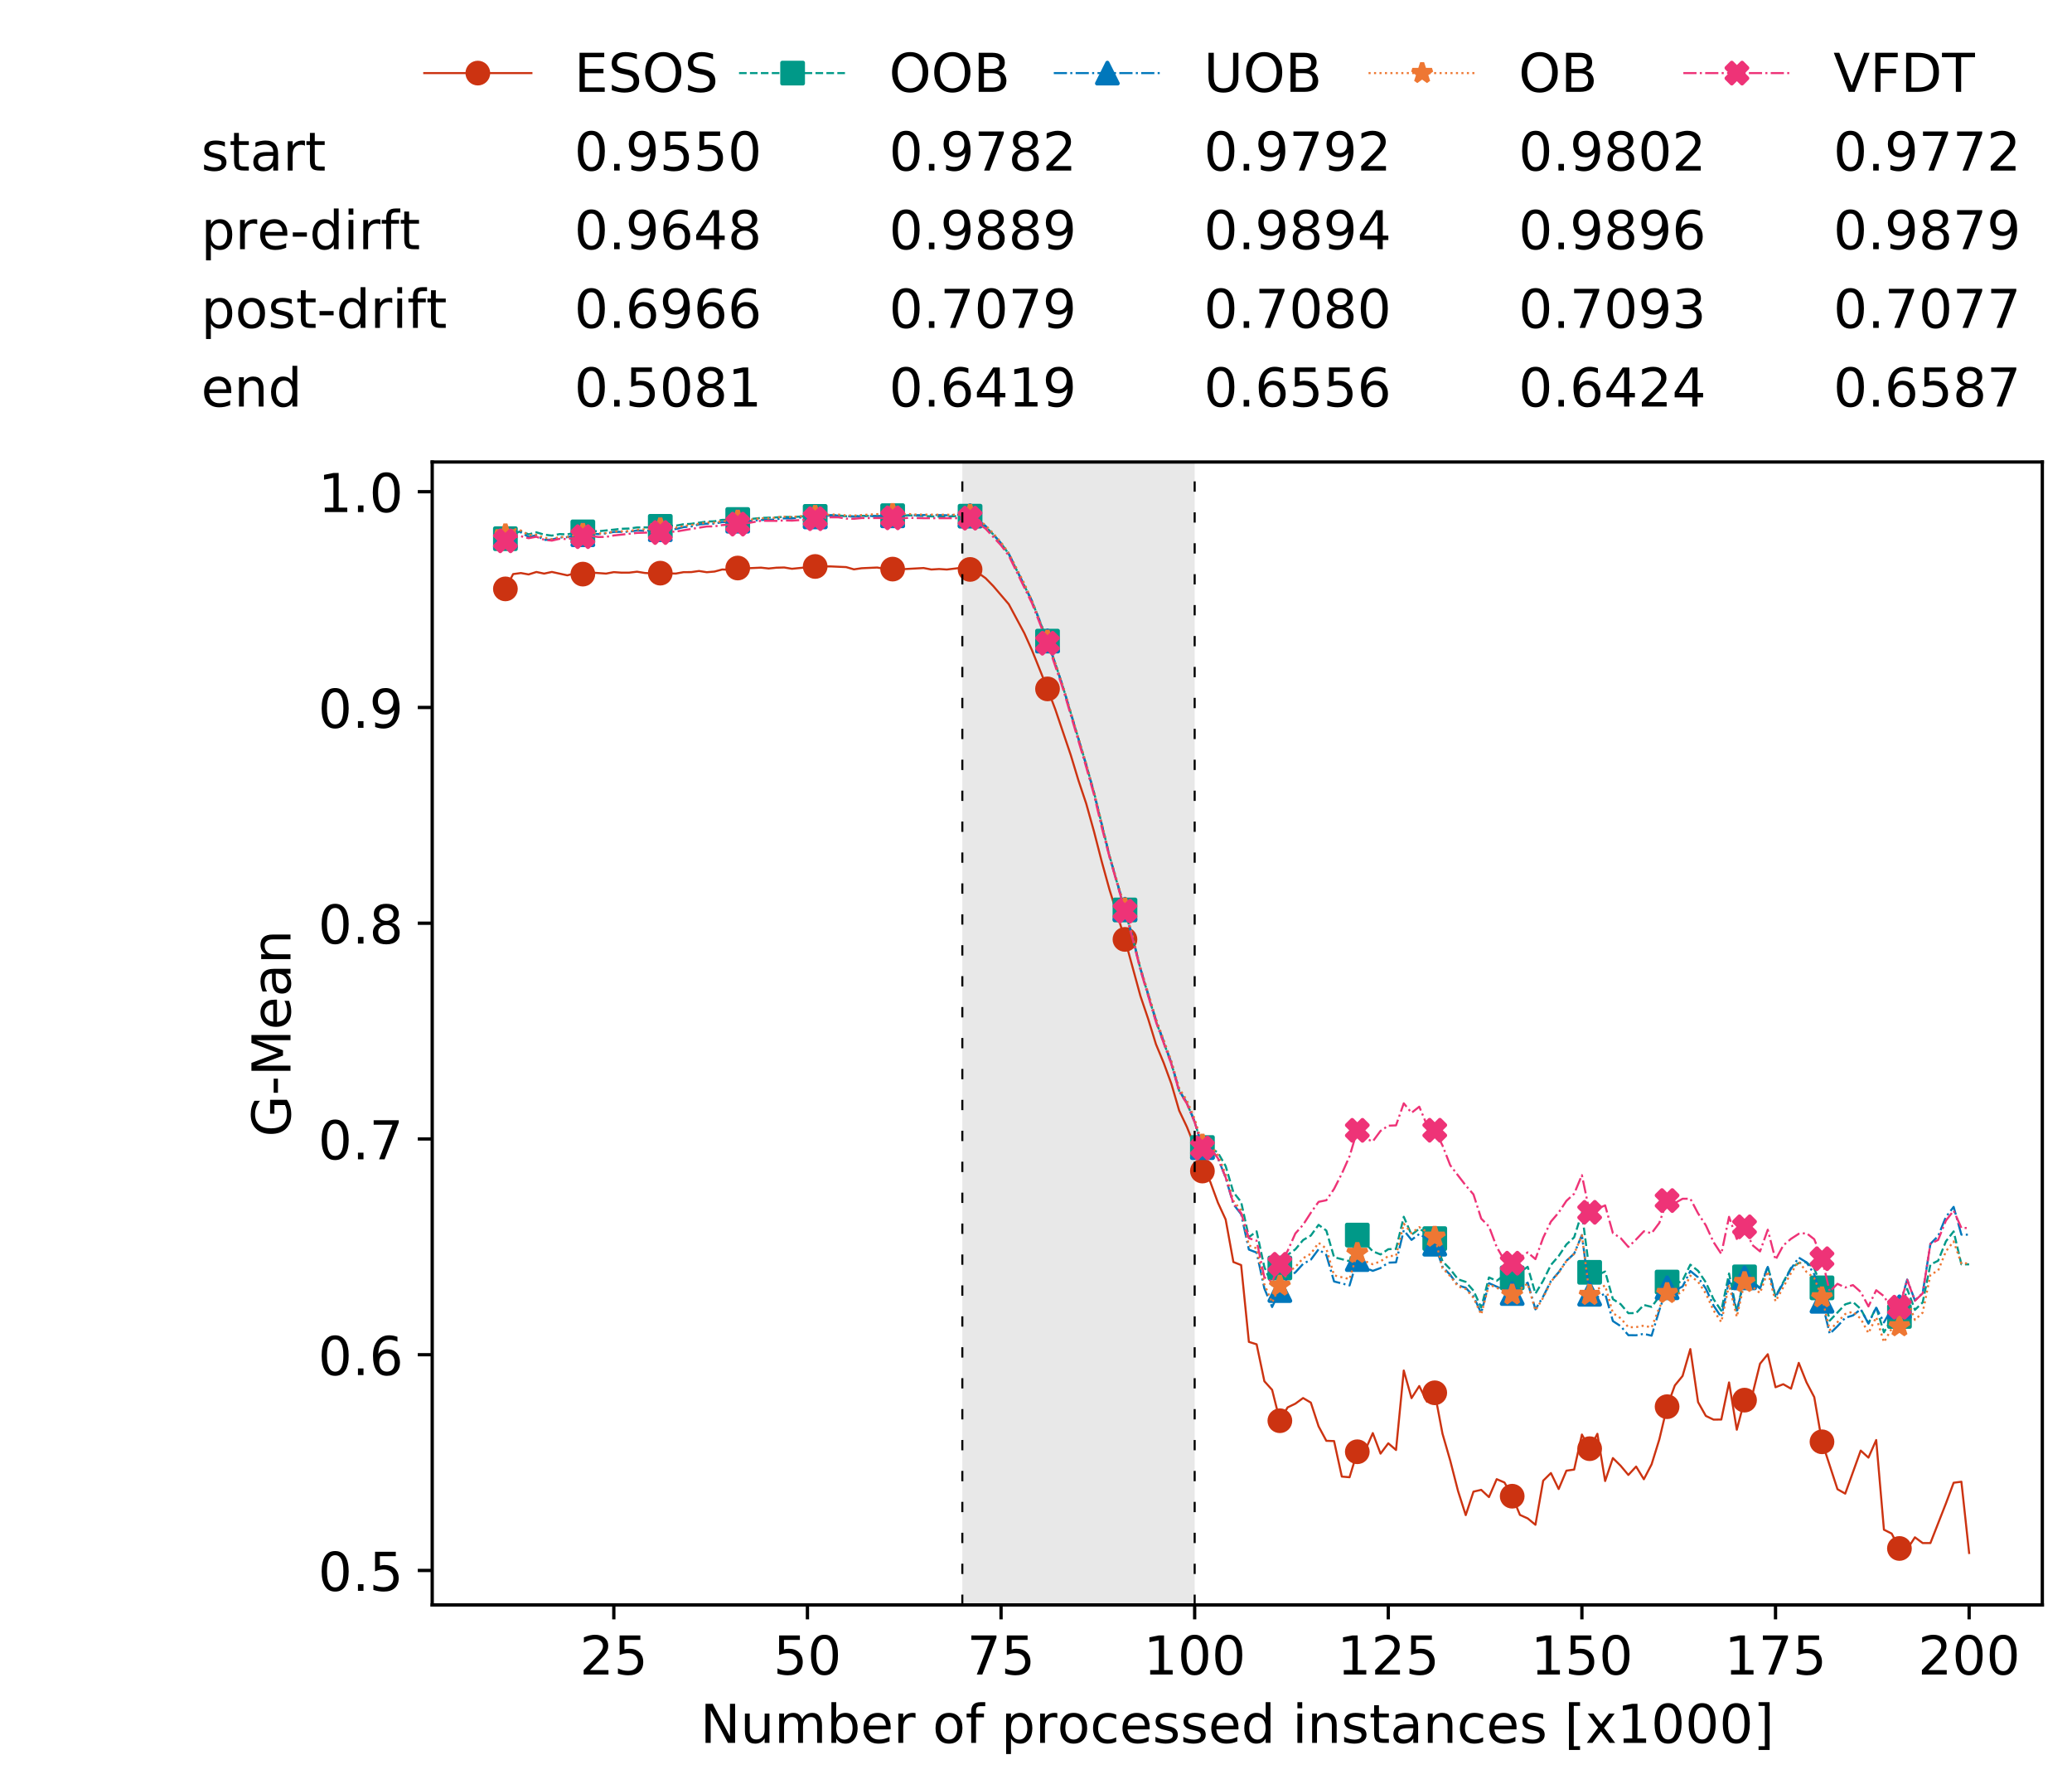 <?xml version="1.0" encoding="utf-8" standalone="no"?>
<!DOCTYPE svg PUBLIC "-//W3C//DTD SVG 1.1//EN"
  "http://www.w3.org/Graphics/SVG/1.1/DTD/svg11.dtd">
<!-- Created with matplotlib (https://matplotlib.org/) -->
<svg height="432.615pt" version="1.1" viewBox="0 0 502.65 432.615" width="502.65pt" xmlns="http://www.w3.org/2000/svg" xmlns:xlink="http://www.w3.org/1999/xlink">
 <defs>
  <style type="text/css">
*{stroke-linecap:butt;stroke-linejoin:round;white-space:pre;}
  </style>
 </defs>
 <g id="figure_1">
  <g id="patch_1">
   <path d="M 0 432.615 
L 502.65 432.615 
L 502.65 0 
L 0 0 
z
" style="fill:#ffffff;"/>
  </g>
  <g id="axes_1">
   <g id="patch_2">
    <path d="M 104.85 389.252 
L 495.45 389.252 
L 495.45 112.052 
L 104.85 112.052 
z
" style="fill:#ffffff;"/>
   </g>
   <g id="patch_3">
    <path clip-path="url(#p267f4c5792)" d="M 289.817 389.252 
L 289.817 112.052 
L 233.453 112.052 
L 233.453 389.252 
z
" style="fill:#d3d3d3;opacity:0.5;"/>
   </g>
   <g id="matplotlib.axis_1">
    <g id="xtick_1">
     <g id="line2d_1">
      <defs>
       <path d="M 0 0 
L 0 3.5 
" id="mff8c0749cd" style="stroke:#000000;stroke-width:0.8;"/>
      </defs>
      <g>
       <use style="stroke:#000000;stroke-width:0.8;" x="148.908" xlink:href="#mff8c0749cd" y="389.252"/>
      </g>
     </g>
     <g id="text_1">
      <!-- 25 -->
      <defs>
       <path d="M 19.188 8.297 
L 53.609 8.297 
L 53.609 0 
L 7.328 0 
L 7.328 8.297 
Q 12.938 14.109 22.625 23.891 
Q 32.328 33.688 34.812 36.531 
Q 39.547 41.844 41.422 45.531 
Q 43.312 49.219 43.312 52.781 
Q 43.312 58.594 39.234 62.25 
Q 35.156 65.922 28.609 65.922 
Q 23.969 65.922 18.812 64.312 
Q 13.672 62.703 7.812 59.422 
L 7.812 69.391 
Q 13.766 71.781 18.938 73 
Q 24.125 74.219 28.422 74.219 
Q 39.75 74.219 46.484 68.547 
Q 53.219 62.891 53.219 53.422 
Q 53.219 48.922 51.531 44.891 
Q 49.859 40.875 45.406 35.406 
Q 44.188 33.984 37.641 27.219 
Q 31.109 20.453 19.188 8.297 
z
" id="DejaVuSans-50"/>
       <path d="M 10.797 72.906 
L 49.516 72.906 
L 49.516 64.594 
L 19.828 64.594 
L 19.828 46.734 
Q 21.969 47.469 24.109 47.828 
Q 26.266 48.188 28.422 48.188 
Q 40.625 48.188 47.75 41.5 
Q 54.891 34.812 54.891 23.391 
Q 54.891 11.625 47.562 5.094 
Q 40.234 -1.422 26.906 -1.422 
Q 22.312 -1.422 17.547 -0.641 
Q 12.797 0.141 7.719 1.703 
L 7.719 11.625 
Q 12.109 9.234 16.797 8.062 
Q 21.484 6.891 26.703 6.891 
Q 35.156 6.891 40.078 11.328 
Q 45.016 15.766 45.016 23.391 
Q 45.016 31 40.078 35.438 
Q 35.156 39.891 26.703 39.891 
Q 22.75 39.891 18.812 39.016 
Q 14.891 38.141 10.797 36.281 
z
" id="DejaVuSans-53"/>
      </defs>
      <g transform="translate(140.636 406.13)scale(0.13 -0.13)">
       <use xlink:href="#DejaVuSans-50"/>
       <use x="63.623" xlink:href="#DejaVuSans-53"/>
      </g>
     </g>
    </g>
    <g id="xtick_2">
     <g id="line2d_2">
      <g>
       <use style="stroke:#000000;stroke-width:0.8;" x="195.877" xlink:href="#mff8c0749cd" y="389.252"/>
      </g>
     </g>
     <g id="text_2">
      <!-- 50 -->
      <defs>
       <path d="M 31.781 66.406 
Q 24.172 66.406 20.328 58.906 
Q 16.5 51.422 16.5 36.375 
Q 16.5 21.391 20.328 13.891 
Q 24.172 6.391 31.781 6.391 
Q 39.453 6.391 43.281 13.891 
Q 47.125 21.391 47.125 36.375 
Q 47.125 51.422 43.281 58.906 
Q 39.453 66.406 31.781 66.406 
z
M 31.781 74.219 
Q 44.047 74.219 50.516 64.516 
Q 56.984 54.828 56.984 36.375 
Q 56.984 17.969 50.516 8.266 
Q 44.047 -1.422 31.781 -1.422 
Q 19.531 -1.422 13.062 8.266 
Q 6.594 17.969 6.594 36.375 
Q 6.594 54.828 13.062 64.516 
Q 19.531 74.219 31.781 74.219 
z
" id="DejaVuSans-48"/>
      </defs>
      <g transform="translate(187.606 406.13)scale(0.13 -0.13)">
       <use xlink:href="#DejaVuSans-53"/>
       <use x="63.623" xlink:href="#DejaVuSans-48"/>
      </g>
     </g>
    </g>
    <g id="xtick_3">
     <g id="line2d_3">
      <g>
       <use style="stroke:#000000;stroke-width:0.8;" x="242.847" xlink:href="#mff8c0749cd" y="389.252"/>
      </g>
     </g>
     <g id="text_3">
      <!-- 75 -->
      <defs>
       <path d="M 8.203 72.906 
L 55.078 72.906 
L 55.078 68.703 
L 28.609 0 
L 18.312 0 
L 43.219 64.594 
L 8.203 64.594 
z
" id="DejaVuSans-55"/>
      </defs>
      <g transform="translate(234.576 406.13)scale(0.13 -0.13)">
       <use xlink:href="#DejaVuSans-55"/>
       <use x="63.623" xlink:href="#DejaVuSans-53"/>
      </g>
     </g>
    </g>
    <g id="xtick_4">
     <g id="line2d_4">
      <g>
       <use style="stroke:#000000;stroke-width:0.8;" x="289.817" xlink:href="#mff8c0749cd" y="389.252"/>
      </g>
     </g>
     <g id="text_4">
      <!-- 100 -->
      <defs>
       <path d="M 12.406 8.297 
L 28.516 8.297 
L 28.516 63.922 
L 10.984 60.406 
L 10.984 69.391 
L 28.422 72.906 
L 38.281 72.906 
L 38.281 8.297 
L 54.391 8.297 
L 54.391 0 
L 12.406 0 
z
" id="DejaVuSans-49"/>
      </defs>
      <g transform="translate(277.41 406.13)scale(0.13 -0.13)">
       <use xlink:href="#DejaVuSans-49"/>
       <use x="63.623" xlink:href="#DejaVuSans-48"/>
       <use x="127.246" xlink:href="#DejaVuSans-48"/>
      </g>
     </g>
    </g>
    <g id="xtick_5">
     <g id="line2d_5">
      <g>
       <use style="stroke:#000000;stroke-width:0.8;" x="336.786" xlink:href="#mff8c0749cd" y="389.252"/>
      </g>
     </g>
     <g id="text_5">
      <!-- 125 -->
      <g transform="translate(324.379 406.13)scale(0.13 -0.13)">
       <use xlink:href="#DejaVuSans-49"/>
       <use x="63.623" xlink:href="#DejaVuSans-50"/>
       <use x="127.246" xlink:href="#DejaVuSans-53"/>
      </g>
     </g>
    </g>
    <g id="xtick_6">
     <g id="line2d_6">
      <g>
       <use style="stroke:#000000;stroke-width:0.8;" x="383.756" xlink:href="#mff8c0749cd" y="389.252"/>
      </g>
     </g>
     <g id="text_6">
      <!-- 150 -->
      <g transform="translate(371.349 406.13)scale(0.13 -0.13)">
       <use xlink:href="#DejaVuSans-49"/>
       <use x="63.623" xlink:href="#DejaVuSans-53"/>
       <use x="127.246" xlink:href="#DejaVuSans-48"/>
      </g>
     </g>
    </g>
    <g id="xtick_7">
     <g id="line2d_7">
      <g>
       <use style="stroke:#000000;stroke-width:0.8;" x="430.726" xlink:href="#mff8c0749cd" y="389.252"/>
      </g>
     </g>
     <g id="text_7">
      <!-- 175 -->
      <g transform="translate(418.319 406.13)scale(0.13 -0.13)">
       <use xlink:href="#DejaVuSans-49"/>
       <use x="63.623" xlink:href="#DejaVuSans-55"/>
       <use x="127.246" xlink:href="#DejaVuSans-53"/>
      </g>
     </g>
    </g>
    <g id="xtick_8">
     <g id="line2d_8">
      <g>
       <use style="stroke:#000000;stroke-width:0.8;" x="477.695" xlink:href="#mff8c0749cd" y="389.252"/>
      </g>
     </g>
     <g id="text_8">
      <!-- 200 -->
      <g transform="translate(465.289 406.13)scale(0.13 -0.13)">
       <use xlink:href="#DejaVuSans-50"/>
       <use x="63.623" xlink:href="#DejaVuSans-48"/>
       <use x="127.246" xlink:href="#DejaVuSans-48"/>
      </g>
     </g>
    </g>
    <g id="text_9">
     <!-- Number of processed instances [x1000] -->
     <defs>
      <path d="M 9.812 72.906 
L 23.094 72.906 
L 55.422 11.922 
L 55.422 72.906 
L 64.984 72.906 
L 64.984 0 
L 51.703 0 
L 19.391 60.984 
L 19.391 0 
L 9.812 0 
z
" id="DejaVuSans-78"/>
      <path d="M 8.5 21.578 
L 8.5 54.688 
L 17.484 54.688 
L 17.484 21.922 
Q 17.484 14.156 20.5 10.266 
Q 23.531 6.391 29.594 6.391 
Q 36.859 6.391 41.078 11.031 
Q 45.312 15.672 45.312 23.688 
L 45.312 54.688 
L 54.297 54.688 
L 54.297 0 
L 45.312 0 
L 45.312 8.406 
Q 42.047 3.422 37.719 1 
Q 33.406 -1.422 27.688 -1.422 
Q 18.266 -1.422 13.375 4.438 
Q 8.5 10.297 8.5 21.578 
z
M 31.109 56 
z
" id="DejaVuSans-117"/>
      <path d="M 52 44.188 
Q 55.375 50.25 60.062 53.125 
Q 64.75 56 71.094 56 
Q 79.641 56 84.281 50.016 
Q 88.922 44.047 88.922 33.016 
L 88.922 0 
L 79.891 0 
L 79.891 32.719 
Q 79.891 40.578 77.094 44.375 
Q 74.312 48.188 68.609 48.188 
Q 61.625 48.188 57.562 43.547 
Q 53.516 38.922 53.516 30.906 
L 53.516 0 
L 44.484 0 
L 44.484 32.719 
Q 44.484 40.625 41.703 44.406 
Q 38.922 48.188 33.109 48.188 
Q 26.219 48.188 22.156 43.531 
Q 18.109 38.875 18.109 30.906 
L 18.109 0 
L 9.078 0 
L 9.078 54.688 
L 18.109 54.688 
L 18.109 46.188 
Q 21.188 51.219 25.484 53.609 
Q 29.781 56 35.688 56 
Q 41.656 56 45.828 52.969 
Q 50 49.953 52 44.188 
z
" id="DejaVuSans-109"/>
      <path d="M 48.688 27.297 
Q 48.688 37.203 44.609 42.844 
Q 40.531 48.484 33.406 48.484 
Q 26.266 48.484 22.188 42.844 
Q 18.109 37.203 18.109 27.297 
Q 18.109 17.391 22.188 11.75 
Q 26.266 6.109 33.406 6.109 
Q 40.531 6.109 44.609 11.75 
Q 48.688 17.391 48.688 27.297 
z
M 18.109 46.391 
Q 20.953 51.266 25.266 53.625 
Q 29.594 56 35.594 56 
Q 45.562 56 51.781 48.094 
Q 58.016 40.188 58.016 27.297 
Q 58.016 14.406 51.781 6.484 
Q 45.562 -1.422 35.594 -1.422 
Q 29.594 -1.422 25.266 0.953 
Q 20.953 3.328 18.109 8.203 
L 18.109 0 
L 9.078 0 
L 9.078 75.984 
L 18.109 75.984 
z
" id="DejaVuSans-98"/>
      <path d="M 56.203 29.594 
L 56.203 25.203 
L 14.891 25.203 
Q 15.484 15.922 20.484 11.062 
Q 25.484 6.203 34.422 6.203 
Q 39.594 6.203 44.453 7.469 
Q 49.312 8.734 54.109 11.281 
L 54.109 2.781 
Q 49.266 0.734 44.188 -0.344 
Q 39.109 -1.422 33.891 -1.422 
Q 20.797 -1.422 13.156 6.188 
Q 5.516 13.812 5.516 26.812 
Q 5.516 40.234 12.766 48.109 
Q 20.016 56 32.328 56 
Q 43.359 56 49.781 48.891 
Q 56.203 41.797 56.203 29.594 
z
M 47.219 32.234 
Q 47.125 39.594 43.094 43.984 
Q 39.062 48.391 32.422 48.391 
Q 24.906 48.391 20.391 44.141 
Q 15.875 39.891 15.188 32.172 
z
" id="DejaVuSans-101"/>
      <path d="M 41.109 46.297 
Q 39.594 47.172 37.812 47.578 
Q 36.031 48 33.891 48 
Q 26.266 48 22.188 43.047 
Q 18.109 38.094 18.109 28.812 
L 18.109 0 
L 9.078 0 
L 9.078 54.688 
L 18.109 54.688 
L 18.109 46.188 
Q 20.953 51.172 25.484 53.578 
Q 30.031 56 36.531 56 
Q 37.453 56 38.578 55.875 
Q 39.703 55.766 41.062 55.516 
z
" id="DejaVuSans-114"/>
      <path id="DejaVuSans-32"/>
      <path d="M 30.609 48.391 
Q 23.391 48.391 19.188 42.75 
Q 14.984 37.109 14.984 27.297 
Q 14.984 17.484 19.156 11.844 
Q 23.344 6.203 30.609 6.203 
Q 37.797 6.203 41.984 11.859 
Q 46.188 17.531 46.188 27.297 
Q 46.188 37.016 41.984 42.703 
Q 37.797 48.391 30.609 48.391 
z
M 30.609 56 
Q 42.328 56 49.016 48.375 
Q 55.719 40.766 55.719 27.297 
Q 55.719 13.875 49.016 6.219 
Q 42.328 -1.422 30.609 -1.422 
Q 18.844 -1.422 12.172 6.219 
Q 5.516 13.875 5.516 27.297 
Q 5.516 40.766 12.172 48.375 
Q 18.844 56 30.609 56 
z
" id="DejaVuSans-111"/>
      <path d="M 37.109 75.984 
L 37.109 68.5 
L 28.516 68.5 
Q 23.688 68.5 21.797 66.547 
Q 19.922 64.594 19.922 59.516 
L 19.922 54.688 
L 34.719 54.688 
L 34.719 47.703 
L 19.922 47.703 
L 19.922 0 
L 10.891 0 
L 10.891 47.703 
L 2.297 47.703 
L 2.297 54.688 
L 10.891 54.688 
L 10.891 58.5 
Q 10.891 67.625 15.141 71.797 
Q 19.391 75.984 28.609 75.984 
z
" id="DejaVuSans-102"/>
      <path d="M 18.109 8.203 
L 18.109 -20.797 
L 9.078 -20.797 
L 9.078 54.688 
L 18.109 54.688 
L 18.109 46.391 
Q 20.953 51.266 25.266 53.625 
Q 29.594 56 35.594 56 
Q 45.562 56 51.781 48.094 
Q 58.016 40.188 58.016 27.297 
Q 58.016 14.406 51.781 6.484 
Q 45.562 -1.422 35.594 -1.422 
Q 29.594 -1.422 25.266 0.953 
Q 20.953 3.328 18.109 8.203 
z
M 48.688 27.297 
Q 48.688 37.203 44.609 42.844 
Q 40.531 48.484 33.406 48.484 
Q 26.266 48.484 22.188 42.844 
Q 18.109 37.203 18.109 27.297 
Q 18.109 17.391 22.188 11.75 
Q 26.266 6.109 33.406 6.109 
Q 40.531 6.109 44.609 11.75 
Q 48.688 17.391 48.688 27.297 
z
" id="DejaVuSans-112"/>
      <path d="M 48.781 52.594 
L 48.781 44.188 
Q 44.969 46.297 41.141 47.344 
Q 37.312 48.391 33.406 48.391 
Q 24.656 48.391 19.812 42.844 
Q 14.984 37.312 14.984 27.297 
Q 14.984 17.281 19.812 11.734 
Q 24.656 6.203 33.406 6.203 
Q 37.312 6.203 41.141 7.25 
Q 44.969 8.297 48.781 10.406 
L 48.781 2.094 
Q 45.016 0.344 40.984 -0.531 
Q 36.969 -1.422 32.422 -1.422 
Q 20.062 -1.422 12.781 6.344 
Q 5.516 14.109 5.516 27.297 
Q 5.516 40.672 12.859 48.328 
Q 20.219 56 33.016 56 
Q 37.156 56 41.109 55.141 
Q 45.062 54.297 48.781 52.594 
z
" id="DejaVuSans-99"/>
      <path d="M 44.281 53.078 
L 44.281 44.578 
Q 40.484 46.531 36.375 47.5 
Q 32.281 48.484 27.875 48.484 
Q 21.188 48.484 17.844 46.438 
Q 14.5 44.391 14.5 40.281 
Q 14.5 37.156 16.891 35.375 
Q 19.281 33.594 26.516 31.984 
L 29.594 31.297 
Q 39.156 29.25 43.188 25.516 
Q 47.219 21.781 47.219 15.094 
Q 47.219 7.469 41.188 3.016 
Q 35.156 -1.422 24.609 -1.422 
Q 20.219 -1.422 15.453 -0.562 
Q 10.688 0.297 5.422 2 
L 5.422 11.281 
Q 10.406 8.688 15.234 7.391 
Q 20.062 6.109 24.812 6.109 
Q 31.156 6.109 34.562 8.281 
Q 37.984 10.453 37.984 14.406 
Q 37.984 18.062 35.516 20.016 
Q 33.062 21.969 24.703 23.781 
L 21.578 24.516 
Q 13.234 26.266 9.516 29.906 
Q 5.812 33.547 5.812 39.891 
Q 5.812 47.609 11.281 51.797 
Q 16.75 56 26.812 56 
Q 31.781 56 36.172 55.266 
Q 40.578 54.547 44.281 53.078 
z
" id="DejaVuSans-115"/>
      <path d="M 45.406 46.391 
L 45.406 75.984 
L 54.391 75.984 
L 54.391 0 
L 45.406 0 
L 45.406 8.203 
Q 42.578 3.328 38.25 0.953 
Q 33.938 -1.422 27.875 -1.422 
Q 17.969 -1.422 11.734 6.484 
Q 5.516 14.406 5.516 27.297 
Q 5.516 40.188 11.734 48.094 
Q 17.969 56 27.875 56 
Q 33.938 56 38.25 53.625 
Q 42.578 51.266 45.406 46.391 
z
M 14.797 27.297 
Q 14.797 17.391 18.875 11.75 
Q 22.953 6.109 30.078 6.109 
Q 37.203 6.109 41.297 11.75 
Q 45.406 17.391 45.406 27.297 
Q 45.406 37.203 41.297 42.844 
Q 37.203 48.484 30.078 48.484 
Q 22.953 48.484 18.875 42.844 
Q 14.797 37.203 14.797 27.297 
z
" id="DejaVuSans-100"/>
      <path d="M 9.422 54.688 
L 18.406 54.688 
L 18.406 0 
L 9.422 0 
z
M 9.422 75.984 
L 18.406 75.984 
L 18.406 64.594 
L 9.422 64.594 
z
" id="DejaVuSans-105"/>
      <path d="M 54.891 33.016 
L 54.891 0 
L 45.906 0 
L 45.906 32.719 
Q 45.906 40.484 42.875 44.328 
Q 39.844 48.188 33.797 48.188 
Q 26.516 48.188 22.312 43.547 
Q 18.109 38.922 18.109 30.906 
L 18.109 0 
L 9.078 0 
L 9.078 54.688 
L 18.109 54.688 
L 18.109 46.188 
Q 21.344 51.125 25.703 53.562 
Q 30.078 56 35.797 56 
Q 45.219 56 50.047 50.172 
Q 54.891 44.344 54.891 33.016 
z
" id="DejaVuSans-110"/>
      <path d="M 18.312 70.219 
L 18.312 54.688 
L 36.812 54.688 
L 36.812 47.703 
L 18.312 47.703 
L 18.312 18.016 
Q 18.312 11.328 20.141 9.422 
Q 21.969 7.516 27.594 7.516 
L 36.812 7.516 
L 36.812 0 
L 27.594 0 
Q 17.188 0 13.234 3.875 
Q 9.281 7.766 9.281 18.016 
L 9.281 47.703 
L 2.688 47.703 
L 2.688 54.688 
L 9.281 54.688 
L 9.281 70.219 
z
" id="DejaVuSans-116"/>
      <path d="M 34.281 27.484 
Q 23.391 27.484 19.188 25 
Q 14.984 22.516 14.984 16.5 
Q 14.984 11.719 18.141 8.906 
Q 21.297 6.109 26.703 6.109 
Q 34.188 6.109 38.703 11.406 
Q 43.219 16.703 43.219 25.484 
L 43.219 27.484 
z
M 52.203 31.203 
L 52.203 0 
L 43.219 0 
L 43.219 8.297 
Q 40.141 3.328 35.547 0.953 
Q 30.953 -1.422 24.312 -1.422 
Q 15.922 -1.422 10.953 3.297 
Q 6 8.016 6 15.922 
Q 6 25.141 12.172 29.828 
Q 18.359 34.516 30.609 34.516 
L 43.219 34.516 
L 43.219 35.406 
Q 43.219 41.609 39.141 45 
Q 35.062 48.391 27.688 48.391 
Q 23 48.391 18.547 47.266 
Q 14.109 46.141 10.016 43.891 
L 10.016 52.203 
Q 14.938 54.109 19.578 55.047 
Q 24.219 56 28.609 56 
Q 40.484 56 46.344 49.844 
Q 52.203 43.703 52.203 31.203 
z
" id="DejaVuSans-97"/>
      <path d="M 8.594 75.984 
L 29.297 75.984 
L 29.297 69 
L 17.578 69 
L 17.578 -6.203 
L 29.297 -6.203 
L 29.297 -13.188 
L 8.594 -13.188 
z
" id="DejaVuSans-91"/>
      <path d="M 54.891 54.688 
L 35.109 28.078 
L 55.906 0 
L 45.312 0 
L 29.391 21.484 
L 13.484 0 
L 2.875 0 
L 24.125 28.609 
L 4.688 54.688 
L 15.281 54.688 
L 29.781 35.203 
L 44.281 54.688 
z
" id="DejaVuSans-120"/>
      <path d="M 30.422 75.984 
L 30.422 -13.188 
L 9.719 -13.188 
L 9.719 -6.203 
L 21.391 -6.203 
L 21.391 69 
L 9.719 69 
L 9.719 75.984 
z
" id="DejaVuSans-93"/>
     </defs>
     <g transform="translate(169.881 422.711)scale(0.13 -0.13)">
      <use xlink:href="#DejaVuSans-78"/>
      <use x="74.805" xlink:href="#DejaVuSans-117"/>
      <use x="138.184" xlink:href="#DejaVuSans-109"/>
      <use x="235.596" xlink:href="#DejaVuSans-98"/>
      <use x="299.072" xlink:href="#DejaVuSans-101"/>
      <use x="360.596" xlink:href="#DejaVuSans-114"/>
      <use x="401.709" xlink:href="#DejaVuSans-32"/>
      <use x="433.496" xlink:href="#DejaVuSans-111"/>
      <use x="494.678" xlink:href="#DejaVuSans-102"/>
      <use x="529.883" xlink:href="#DejaVuSans-32"/>
      <use x="561.67" xlink:href="#DejaVuSans-112"/>
      <use x="625.146" xlink:href="#DejaVuSans-114"/>
      <use x="666.229" xlink:href="#DejaVuSans-111"/>
      <use x="727.41" xlink:href="#DejaVuSans-99"/>
      <use x="782.391" xlink:href="#DejaVuSans-101"/>
      <use x="843.914" xlink:href="#DejaVuSans-115"/>
      <use x="896.014" xlink:href="#DejaVuSans-115"/>
      <use x="948.113" xlink:href="#DejaVuSans-101"/>
      <use x="1009.637" xlink:href="#DejaVuSans-100"/>
      <use x="1073.113" xlink:href="#DejaVuSans-32"/>
      <use x="1104.9" xlink:href="#DejaVuSans-105"/>
      <use x="1132.684" xlink:href="#DejaVuSans-110"/>
      <use x="1196.062" xlink:href="#DejaVuSans-115"/>
      <use x="1248.162" xlink:href="#DejaVuSans-116"/>
      <use x="1287.371" xlink:href="#DejaVuSans-97"/>
      <use x="1348.65" xlink:href="#DejaVuSans-110"/>
      <use x="1412.029" xlink:href="#DejaVuSans-99"/>
      <use x="1467.01" xlink:href="#DejaVuSans-101"/>
      <use x="1528.533" xlink:href="#DejaVuSans-115"/>
      <use x="1580.633" xlink:href="#DejaVuSans-32"/>
      <use x="1612.42" xlink:href="#DejaVuSans-91"/>
      <use x="1651.434" xlink:href="#DejaVuSans-120"/>
      <use x="1710.613" xlink:href="#DejaVuSans-49"/>
      <use x="1774.236" xlink:href="#DejaVuSans-48"/>
      <use x="1837.859" xlink:href="#DejaVuSans-48"/>
      <use x="1901.482" xlink:href="#DejaVuSans-48"/>
      <use x="1965.105" xlink:href="#DejaVuSans-93"/>
     </g>
    </g>
   </g>
   <g id="matplotlib.axis_2">
    <g id="ytick_1">
     <g id="line2d_9">
      <defs>
       <path d="M 0 0 
L -3.5 0 
" id="m38955f1df3" style="stroke:#000000;stroke-width:0.8;"/>
      </defs>
      <g>
       <use style="stroke:#000000;stroke-width:0.8;" x="104.85" xlink:href="#m38955f1df3" y="380.892"/>
      </g>
     </g>
     <g id="text_10">
      <!-- 0.5 -->
      <defs>
       <path d="M 10.688 12.406 
L 21 12.406 
L 21 0 
L 10.688 0 
z
" id="DejaVuSans-46"/>
      </defs>
      <g transform="translate(77.176 385.831)scale(0.13 -0.13)">
       <use xlink:href="#DejaVuSans-48"/>
       <use x="63.623" xlink:href="#DejaVuSans-46"/>
       <use x="95.41" xlink:href="#DejaVuSans-53"/>
      </g>
     </g>
    </g>
    <g id="ytick_2">
     <g id="line2d_10">
      <g>
       <use style="stroke:#000000;stroke-width:0.8;" x="104.85" xlink:href="#m38955f1df3" y="328.565"/>
      </g>
     </g>
     <g id="text_11">
      <!-- 0.6 -->
      <defs>
       <path d="M 33.016 40.375 
Q 26.375 40.375 22.484 35.828 
Q 18.609 31.297 18.609 23.391 
Q 18.609 15.531 22.484 10.953 
Q 26.375 6.391 33.016 6.391 
Q 39.656 6.391 43.531 10.953 
Q 47.406 15.531 47.406 23.391 
Q 47.406 31.297 43.531 35.828 
Q 39.656 40.375 33.016 40.375 
z
M 52.594 71.297 
L 52.594 62.312 
Q 48.875 64.062 45.094 64.984 
Q 41.312 65.922 37.594 65.922 
Q 27.828 65.922 22.672 59.328 
Q 17.531 52.734 16.797 39.406 
Q 19.672 43.656 24.016 45.922 
Q 28.375 48.188 33.594 48.188 
Q 44.578 48.188 50.953 41.516 
Q 57.328 34.859 57.328 23.391 
Q 57.328 12.156 50.688 5.359 
Q 44.047 -1.422 33.016 -1.422 
Q 20.359 -1.422 13.672 8.266 
Q 6.984 17.969 6.984 36.375 
Q 6.984 53.656 15.188 63.938 
Q 23.391 74.219 37.203 74.219 
Q 40.922 74.219 44.703 73.484 
Q 48.484 72.75 52.594 71.297 
z
" id="DejaVuSans-54"/>
      </defs>
      <g transform="translate(77.176 333.504)scale(0.13 -0.13)">
       <use xlink:href="#DejaVuSans-48"/>
       <use x="63.623" xlink:href="#DejaVuSans-46"/>
       <use x="95.41" xlink:href="#DejaVuSans-54"/>
      </g>
     </g>
    </g>
    <g id="ytick_3">
     <g id="line2d_11">
      <g>
       <use style="stroke:#000000;stroke-width:0.8;" x="104.85" xlink:href="#m38955f1df3" y="276.237"/>
      </g>
     </g>
     <g id="text_12">
      <!-- 0.7 -->
      <g transform="translate(77.176 281.176)scale(0.13 -0.13)">
       <use xlink:href="#DejaVuSans-48"/>
       <use x="63.623" xlink:href="#DejaVuSans-46"/>
       <use x="95.41" xlink:href="#DejaVuSans-55"/>
      </g>
     </g>
    </g>
    <g id="ytick_4">
     <g id="line2d_12">
      <g>
       <use style="stroke:#000000;stroke-width:0.8;" x="104.85" xlink:href="#m38955f1df3" y="223.91"/>
      </g>
     </g>
     <g id="text_13">
      <!-- 0.8 -->
      <defs>
       <path d="M 31.781 34.625 
Q 24.75 34.625 20.719 30.859 
Q 16.703 27.094 16.703 20.516 
Q 16.703 13.922 20.719 10.156 
Q 24.75 6.391 31.781 6.391 
Q 38.812 6.391 42.859 10.172 
Q 46.922 13.969 46.922 20.516 
Q 46.922 27.094 42.891 30.859 
Q 38.875 34.625 31.781 34.625 
z
M 21.922 38.812 
Q 15.578 40.375 12.031 44.719 
Q 8.5 49.078 8.5 55.328 
Q 8.5 64.062 14.719 69.141 
Q 20.953 74.219 31.781 74.219 
Q 42.672 74.219 48.875 69.141 
Q 55.078 64.062 55.078 55.328 
Q 55.078 49.078 51.531 44.719 
Q 48 40.375 41.703 38.812 
Q 48.828 37.156 52.797 32.312 
Q 56.781 27.484 56.781 20.516 
Q 56.781 9.906 50.312 4.234 
Q 43.844 -1.422 31.781 -1.422 
Q 19.734 -1.422 13.25 4.234 
Q 6.781 9.906 6.781 20.516 
Q 6.781 27.484 10.781 32.312 
Q 14.797 37.156 21.922 38.812 
z
M 18.312 54.391 
Q 18.312 48.734 21.844 45.562 
Q 25.391 42.391 31.781 42.391 
Q 38.141 42.391 41.719 45.562 
Q 45.312 48.734 45.312 54.391 
Q 45.312 60.062 41.719 63.234 
Q 38.141 66.406 31.781 66.406 
Q 25.391 66.406 21.844 63.234 
Q 18.312 60.062 18.312 54.391 
z
" id="DejaVuSans-56"/>
      </defs>
      <g transform="translate(77.176 228.849)scale(0.13 -0.13)">
       <use xlink:href="#DejaVuSans-48"/>
       <use x="63.623" xlink:href="#DejaVuSans-46"/>
       <use x="95.41" xlink:href="#DejaVuSans-56"/>
      </g>
     </g>
    </g>
    <g id="ytick_5">
     <g id="line2d_13">
      <g>
       <use style="stroke:#000000;stroke-width:0.8;" x="104.85" xlink:href="#m38955f1df3" y="171.582"/>
      </g>
     </g>
     <g id="text_14">
      <!-- 0.9 -->
      <defs>
       <path d="M 10.984 1.516 
L 10.984 10.5 
Q 14.703 8.734 18.5 7.812 
Q 22.312 6.891 25.984 6.891 
Q 35.75 6.891 40.891 13.453 
Q 46.047 20.016 46.781 33.406 
Q 43.953 29.203 39.594 26.953 
Q 35.25 24.703 29.984 24.703 
Q 19.047 24.703 12.672 31.312 
Q 6.297 37.938 6.297 49.422 
Q 6.297 60.641 12.938 67.422 
Q 19.578 74.219 30.609 74.219 
Q 43.266 74.219 49.922 64.516 
Q 56.594 54.828 56.594 36.375 
Q 56.594 19.141 48.406 8.859 
Q 40.234 -1.422 26.422 -1.422 
Q 22.703 -1.422 18.891 -0.688 
Q 15.094 0.047 10.984 1.516 
z
M 30.609 32.422 
Q 37.25 32.422 41.125 36.953 
Q 45.016 41.5 45.016 49.422 
Q 45.016 57.281 41.125 61.844 
Q 37.25 66.406 30.609 66.406 
Q 23.969 66.406 20.094 61.844 
Q 16.219 57.281 16.219 49.422 
Q 16.219 41.5 20.094 36.953 
Q 23.969 32.422 30.609 32.422 
z
" id="DejaVuSans-57"/>
      </defs>
      <g transform="translate(77.176 176.521)scale(0.13 -0.13)">
       <use xlink:href="#DejaVuSans-48"/>
       <use x="63.623" xlink:href="#DejaVuSans-46"/>
       <use x="95.41" xlink:href="#DejaVuSans-57"/>
      </g>
     </g>
    </g>
    <g id="ytick_6">
     <g id="line2d_14">
      <g>
       <use style="stroke:#000000;stroke-width:0.8;" x="104.85" xlink:href="#m38955f1df3" y="119.255"/>
      </g>
     </g>
     <g id="text_15">
      <!-- 1.0 -->
      <g transform="translate(77.176 124.194)scale(0.13 -0.13)">
       <use xlink:href="#DejaVuSans-49"/>
       <use x="63.623" xlink:href="#DejaVuSans-46"/>
       <use x="95.41" xlink:href="#DejaVuSans-48"/>
      </g>
     </g>
    </g>
    <g id="text_16">
     <!-- G-Mean -->
     <defs>
      <path d="M 59.516 10.406 
L 59.516 29.984 
L 43.406 29.984 
L 43.406 38.094 
L 69.281 38.094 
L 69.281 6.781 
Q 63.578 2.734 56.688 0.656 
Q 49.812 -1.422 42 -1.422 
Q 24.906 -1.422 15.25 8.562 
Q 5.609 18.562 5.609 36.375 
Q 5.609 54.25 15.25 64.234 
Q 24.906 74.219 42 74.219 
Q 49.125 74.219 55.547 72.453 
Q 61.969 70.703 67.391 67.281 
L 67.391 56.781 
Q 61.922 61.422 55.766 63.766 
Q 49.609 66.109 42.828 66.109 
Q 29.438 66.109 22.719 58.641 
Q 16.016 51.172 16.016 36.375 
Q 16.016 21.625 22.719 14.156 
Q 29.438 6.688 42.828 6.688 
Q 48.047 6.688 52.141 7.594 
Q 56.25 8.5 59.516 10.406 
z
" id="DejaVuSans-71"/>
      <path d="M 4.891 31.391 
L 31.203 31.391 
L 31.203 23.391 
L 4.891 23.391 
z
" id="DejaVuSans-45"/>
      <path d="M 9.812 72.906 
L 24.516 72.906 
L 43.109 23.297 
L 61.812 72.906 
L 76.516 72.906 
L 76.516 0 
L 66.891 0 
L 66.891 64.016 
L 48.094 14.016 
L 38.188 14.016 
L 19.391 64.016 
L 19.391 0 
L 9.812 0 
z
" id="DejaVuSans-77"/>
     </defs>
     <g transform="translate(70.472 275.744)rotate(-90)scale(0.13 -0.13)">
      <use xlink:href="#DejaVuSans-71"/>
      <use x="77.49" xlink:href="#DejaVuSans-45"/>
      <use x="113.574" xlink:href="#DejaVuSans-77"/>
      <use x="199.854" xlink:href="#DejaVuSans-101"/>
      <use x="261.377" xlink:href="#DejaVuSans-97"/>
      <use x="322.656" xlink:href="#DejaVuSans-110"/>
     </g>
    </g>
   </g>
   <g id="line2d_15"/>
   <g id="line2d_16"/>
   <g id="line2d_17"/>
   <g id="line2d_18"/>
   <g id="line2d_19"/>
   <g id="line2d_20">
    <path clip-path="url(#p267f4c5792)" d="M 122.605 142.826 
L 124.483 139.235 
L 126.362 138.981 
L 128.241 139.32 
L 130.12 138.725 
L 131.998 139.117 
L 133.877 138.716 
L 137.635 139.537 
L 139.514 139.032 
L 141.392 139.24 
L 143.271 138.856 
L 147.029 139.115 
L 148.908 138.759 
L 150.786 138.892 
L 152.665 138.882 
L 154.544 138.654 
L 156.423 138.964 
L 158.302 139.076 
L 160.18 139.009 
L 163.938 139.108 
L 165.817 138.768 
L 167.695 138.754 
L 169.574 138.484 
L 171.453 138.783 
L 173.332 138.623 
L 175.211 138.122 
L 177.089 138.184 
L 178.968 137.766 
L 180.847 137.846 
L 184.605 137.672 
L 186.483 137.881 
L 188.362 137.686 
L 190.241 137.634 
L 192.12 137.949 
L 197.756 137.388 
L 201.514 137.376 
L 205.271 137.541 
L 207.15 138.088 
L 209.029 137.814 
L 212.786 137.645 
L 214.665 137.955 
L 218.423 138.079 
L 224.059 137.765 
L 225.938 138.124 
L 227.817 138.008 
L 229.695 138.128 
L 233.453 137.678 
L 235.332 138.107 
L 237.211 138.884 
L 239.089 140.222 
L 240.968 142.151 
L 244.726 146.545 
L 248.483 153.553 
L 250.362 157.73 
L 254.12 167.084 
L 255.998 172.017 
L 259.756 183.121 
L 261.635 189.315 
L 263.514 194.93 
L 265.392 201.656 
L 267.271 208.947 
L 269.15 215.75 
L 272.908 227.836 
L 276.665 241.581 
L 278.544 247.138 
L 280.423 253.254 
L 282.302 257.778 
L 284.18 262.902 
L 286.059 269.365 
L 287.938 273.331 
L 289.817 278.02 
L 291.695 284.018 
L 293.574 286.561 
L 295.453 291.676 
L 297.332 295.76 
L 299.211 306.083 
L 301.089 306.821 
L 302.968 325.454 
L 304.847 326.039 
L 306.726 334.997 
L 308.605 337.086 
L 310.483 344.574 
L 312.362 341.342 
L 314.241 340.44 
L 316.12 339.072 
L 317.998 340.184 
L 319.877 345.931 
L 321.756 349.443 
L 323.635 349.507 
L 325.514 358.121 
L 327.392 358.281 
L 329.271 352.101 
L 331.15 351.837 
L 333.029 347.573 
L 334.908 352.554 
L 336.786 350.052 
L 338.665 351.673 
L 340.544 332.393 
L 342.423 339.097 
L 344.302 336.158 
L 346.18 339.969 
L 348.059 337.801 
L 349.938 347.724 
L 351.817 354.254 
L 353.695 361.577 
L 355.574 367.467 
L 357.453 361.773 
L 359.332 361.34 
L 361.211 363.097 
L 363.089 358.745 
L 364.968 359.552 
L 366.847 362.882 
L 368.726 367.419 
L 370.605 368.265 
L 372.483 369.812 
L 374.362 359.121 
L 376.241 357.263 
L 378.12 361.139 
L 379.998 356.69 
L 381.877 356.419 
L 383.756 347.924 
L 385.635 351.357 
L 387.514 347.749 
L 389.392 359.2 
L 391.271 353.63 
L 393.15 355.494 
L 395.029 357.723 
L 396.908 355.69 
L 398.786 358.771 
L 400.665 355.149 
L 402.544 349.084 
L 404.423 341.17 
L 406.302 336.016 
L 408.18 333.714 
L 410.059 327.199 
L 411.938 340.059 
L 413.817 343.405 
L 415.695 344.306 
L 417.574 344.285 
L 419.453 335.286 
L 421.332 346.758 
L 423.211 339.58 
L 425.089 338.34 
L 426.968 330.748 
L 428.847 328.448 
L 430.726 336.454 
L 432.605 335.719 
L 434.483 336.799 
L 436.362 330.544 
L 438.241 335.265 
L 440.12 338.852 
L 441.998 349.686 
L 445.756 361.185 
L 447.635 362.258 
L 451.392 351.816 
L 453.271 353.524 
L 455.15 349.253 
L 457.029 371.006 
L 458.908 371.944 
L 460.786 375.558 
L 462.665 375.747 
L 464.544 372.853 
L 466.423 374.246 
L 468.302 374.246 
L 472.059 364.649 
L 473.938 359.617 
L 475.817 359.369 
L 477.695 376.652 
L 477.695 376.652 
" style="fill:none;stroke:#cc3311;stroke-linecap:square;stroke-width:0.5;"/>
    <defs>
     <path d="M 0 2.5 
C 0.663 2.5 1.299 2.237 1.768 1.768 
C 2.237 1.299 2.5 0.663 2.5 0 
C 2.5 -0.663 2.237 -1.299 1.768 -1.768 
C 1.299 -2.237 0.663 -2.5 0 -2.5 
C -0.663 -2.5 -1.299 -2.237 -1.768 -1.768 
C -2.237 -1.299 -2.5 -0.663 -2.5 0 
C -2.5 0.663 -2.237 1.299 -1.768 1.768 
C -1.299 2.237 -0.663 2.5 0 2.5 
z
" id="mf1f61d0bac" style="stroke:#cc3311;"/>
    </defs>
    <g clip-path="url(#p267f4c5792)">
     <use style="fill:#cc3311;stroke:#cc3311;" x="122.605" xlink:href="#mf1f61d0bac" y="142.826"/>
     <use style="fill:#cc3311;stroke:#cc3311;" x="141.392" xlink:href="#mf1f61d0bac" y="139.24"/>
     <use style="fill:#cc3311;stroke:#cc3311;" x="160.18" xlink:href="#mf1f61d0bac" y="139.009"/>
     <use style="fill:#cc3311;stroke:#cc3311;" x="178.968" xlink:href="#mf1f61d0bac" y="137.766"/>
     <use style="fill:#cc3311;stroke:#cc3311;" x="197.756" xlink:href="#mf1f61d0bac" y="137.388"/>
     <use style="fill:#cc3311;stroke:#cc3311;" x="216.544" xlink:href="#mf1f61d0bac" y="138.025"/>
     <use style="fill:#cc3311;stroke:#cc3311;" x="235.332" xlink:href="#mf1f61d0bac" y="138.107"/>
     <use style="fill:#cc3311;stroke:#cc3311;" x="254.12" xlink:href="#mf1f61d0bac" y="167.084"/>
     <use style="fill:#cc3311;stroke:#cc3311;" x="272.908" xlink:href="#mf1f61d0bac" y="227.836"/>
     <use style="fill:#cc3311;stroke:#cc3311;" x="291.695" xlink:href="#mf1f61d0bac" y="284.018"/>
     <use style="fill:#cc3311;stroke:#cc3311;" x="310.483" xlink:href="#mf1f61d0bac" y="344.574"/>
     <use style="fill:#cc3311;stroke:#cc3311;" x="329.271" xlink:href="#mf1f61d0bac" y="352.101"/>
     <use style="fill:#cc3311;stroke:#cc3311;" x="348.059" xlink:href="#mf1f61d0bac" y="337.801"/>
     <use style="fill:#cc3311;stroke:#cc3311;" x="366.847" xlink:href="#mf1f61d0bac" y="362.882"/>
     <use style="fill:#cc3311;stroke:#cc3311;" x="385.635" xlink:href="#mf1f61d0bac" y="351.357"/>
     <use style="fill:#cc3311;stroke:#cc3311;" x="404.423" xlink:href="#mf1f61d0bac" y="341.17"/>
     <use style="fill:#cc3311;stroke:#cc3311;" x="423.211" xlink:href="#mf1f61d0bac" y="339.58"/>
     <use style="fill:#cc3311;stroke:#cc3311;" x="441.998" xlink:href="#mf1f61d0bac" y="349.686"/>
     <use style="fill:#cc3311;stroke:#cc3311;" x="460.786" xlink:href="#mf1f61d0bac" y="375.558"/>
    </g>
   </g>
   <g id="line2d_21"/>
   <g id="line2d_22"/>
   <g id="line2d_23"/>
   <g id="line2d_24"/>
   <g id="line2d_25">
    <path clip-path="url(#p267f4c5792)" d="M 122.605 130.653 
L 124.483 129.554 
L 126.362 128.803 
L 128.241 129.599 
L 130.12 129.111 
L 131.998 129.656 
L 133.877 129.903 
L 135.756 129.533 
L 137.635 129.609 
L 139.514 129.181 
L 143.271 128.749 
L 145.15 128.851 
L 148.908 128.452 
L 150.786 128.243 
L 152.665 128.185 
L 154.544 127.922 
L 158.302 127.908 
L 160.18 127.651 
L 162.059 127.514 
L 163.938 127.502 
L 165.817 127.147 
L 167.695 127.044 
L 171.453 126.499 
L 173.332 126.424 
L 175.211 126.086 
L 180.847 126.006 
L 184.605 125.613 
L 188.362 125.485 
L 190.241 125.345 
L 192.12 125.423 
L 195.877 125.169 
L 197.756 125.242 
L 201.514 124.95 
L 203.392 125.009 
L 205.271 125.197 
L 207.15 125.26 
L 209.029 125.108 
L 214.665 125.182 
L 216.544 125.065 
L 218.423 125.12 
L 220.302 124.962 
L 227.817 125.32 
L 231.574 125.199 
L 233.453 125.082 
L 235.332 125.195 
L 237.211 126.311 
L 239.089 127.737 
L 240.968 129.628 
L 242.847 131.766 
L 244.726 134.37 
L 250.362 145.871 
L 254.12 155.495 
L 255.998 160.891 
L 257.877 166.645 
L 263.514 185.515 
L 265.392 192.154 
L 269.15 207.558 
L 274.786 227.544 
L 276.665 235.006 
L 280.423 247.664 
L 284.18 257.993 
L 286.059 264.574 
L 287.938 267.588 
L 289.817 272.081 
L 291.695 278.312 
L 293.574 278.279 
L 295.453 279.562 
L 297.332 282.808 
L 299.211 289.164 
L 301.089 291.527 
L 302.968 300.057 
L 304.847 298.647 
L 306.726 307.324 
L 308.605 311.722 
L 310.483 307.534 
L 312.362 304.356 
L 314.241 303.012 
L 316.12 300.752 
L 317.998 299.662 
L 319.877 297.068 
L 321.756 298.453 
L 323.635 304.918 
L 327.392 305.883 
L 329.271 299.55 
L 333.029 303.489 
L 334.908 304.246 
L 336.786 302.976 
L 338.665 302.896 
L 340.544 295.107 
L 342.423 299.478 
L 344.302 298 
L 346.18 299.13 
L 348.059 300.411 
L 349.938 305.904 
L 351.817 307.811 
L 353.695 310.276 
L 355.574 310.897 
L 357.453 313.024 
L 359.332 317.112 
L 361.211 309.819 
L 363.089 310.639 
L 364.968 309.199 
L 366.847 309.917 
L 370.605 307.242 
L 372.483 313.742 
L 374.362 310.614 
L 376.241 306.786 
L 378.12 304.633 
L 379.998 301.825 
L 381.877 300.1 
L 383.756 294.133 
L 385.635 308.582 
L 387.514 309.242 
L 389.392 308.386 
L 391.271 315.083 
L 393.15 316.299 
L 395.029 318.493 
L 396.908 318.464 
L 398.786 316.493 
L 400.665 316.966 
L 402.544 314.456 
L 404.423 310.945 
L 406.302 311.572 
L 408.18 310.557 
L 410.059 306.724 
L 411.938 308.223 
L 413.817 311.016 
L 415.695 315.097 
L 417.574 317.889 
L 419.453 308.868 
L 421.332 318.112 
L 423.211 309.689 
L 425.089 310.777 
L 426.968 312.36 
L 428.847 307.109 
L 430.726 314.409 
L 434.483 307.511 
L 436.362 306.317 
L 438.241 306.167 
L 440.12 307.662 
L 441.998 312.35 
L 443.877 320.302 
L 447.635 316.354 
L 449.514 315.774 
L 451.392 317.469 
L 453.271 320.962 
L 455.15 317.059 
L 457.029 323.133 
L 458.908 319.835 
L 460.786 319.287 
L 462.665 312.605 
L 464.544 317.688 
L 466.423 315.886 
L 468.302 306.701 
L 470.18 305.768 
L 472.059 301.072 
L 473.938 298.655 
L 475.817 306.645 
L 477.695 306.654 
L 477.695 306.654 
" style="fill:none;stroke:#009988;stroke-dasharray:1.85,0.8;stroke-dashoffset:0;stroke-width:0.5;"/>
    <defs>
     <path d="M -2.5 2.5 
L 2.5 2.5 
L 2.5 -2.5 
L -2.5 -2.5 
z
" id="mad34027c1e" style="stroke:#009988;stroke-linejoin:miter;"/>
    </defs>
    <g clip-path="url(#p267f4c5792)">
     <use style="fill:#009988;stroke:#009988;stroke-linejoin:miter;" x="122.605" xlink:href="#mad34027c1e" y="130.653"/>
     <use style="fill:#009988;stroke:#009988;stroke-linejoin:miter;" x="141.392" xlink:href="#mad34027c1e" y="128.993"/>
     <use style="fill:#009988;stroke:#009988;stroke-linejoin:miter;" x="160.18" xlink:href="#mad34027c1e" y="127.651"/>
     <use style="fill:#009988;stroke:#009988;stroke-linejoin:miter;" x="178.968" xlink:href="#mad34027c1e" y="126"/>
     <use style="fill:#009988;stroke:#009988;stroke-linejoin:miter;" x="197.756" xlink:href="#mad34027c1e" y="125.242"/>
     <use style="fill:#009988;stroke:#009988;stroke-linejoin:miter;" x="216.544" xlink:href="#mad34027c1e" y="125.065"/>
     <use style="fill:#009988;stroke:#009988;stroke-linejoin:miter;" x="235.332" xlink:href="#mad34027c1e" y="125.195"/>
     <use style="fill:#009988;stroke:#009988;stroke-linejoin:miter;" x="254.12" xlink:href="#mad34027c1e" y="155.495"/>
     <use style="fill:#009988;stroke:#009988;stroke-linejoin:miter;" x="272.908" xlink:href="#mad34027c1e" y="220.7"/>
     <use style="fill:#009988;stroke:#009988;stroke-linejoin:miter;" x="291.695" xlink:href="#mad34027c1e" y="278.312"/>
     <use style="fill:#009988;stroke:#009988;stroke-linejoin:miter;" x="310.483" xlink:href="#mad34027c1e" y="307.534"/>
     <use style="fill:#009988;stroke:#009988;stroke-linejoin:miter;" x="329.271" xlink:href="#mad34027c1e" y="299.55"/>
     <use style="fill:#009988;stroke:#009988;stroke-linejoin:miter;" x="348.059" xlink:href="#mad34027c1e" y="300.411"/>
     <use style="fill:#009988;stroke:#009988;stroke-linejoin:miter;" x="366.847" xlink:href="#mad34027c1e" y="309.917"/>
     <use style="fill:#009988;stroke:#009988;stroke-linejoin:miter;" x="385.635" xlink:href="#mad34027c1e" y="308.582"/>
     <use style="fill:#009988;stroke:#009988;stroke-linejoin:miter;" x="404.423" xlink:href="#mad34027c1e" y="310.945"/>
     <use style="fill:#009988;stroke:#009988;stroke-linejoin:miter;" x="423.211" xlink:href="#mad34027c1e" y="309.689"/>
     <use style="fill:#009988;stroke:#009988;stroke-linejoin:miter;" x="441.998" xlink:href="#mad34027c1e" y="312.35"/>
     <use style="fill:#009988;stroke:#009988;stroke-linejoin:miter;" x="460.786" xlink:href="#mad34027c1e" y="319.287"/>
    </g>
   </g>
   <g id="line2d_26"/>
   <g id="line2d_27"/>
   <g id="line2d_28"/>
   <g id="line2d_29"/>
   <g id="line2d_30">
    <path clip-path="url(#p267f4c5792)" d="M 122.605 130.122 
L 124.483 128.753 
L 126.362 129.098 
L 128.241 130.233 
L 130.12 129.825 
L 131.998 130.951 
L 133.877 130.861 
L 135.756 130.363 
L 137.635 130.288 
L 139.514 129.792 
L 141.392 129.701 
L 143.271 129.398 
L 145.15 129.531 
L 147.029 129.366 
L 148.908 129.012 
L 152.665 128.962 
L 154.544 128.657 
L 156.423 128.73 
L 163.938 128.306 
L 165.817 127.841 
L 167.695 127.687 
L 169.574 127.202 
L 171.453 127.01 
L 173.332 126.991 
L 175.211 126.626 
L 177.089 126.637 
L 178.968 126.405 
L 180.847 126.463 
L 184.605 126.094 
L 186.483 126.117 
L 190.241 125.715 
L 192.12 125.739 
L 193.998 125.524 
L 197.756 125.373 
L 201.514 125.004 
L 203.392 125.038 
L 207.15 125.292 
L 209.029 125.141 
L 214.665 125.164 
L 224.059 124.923 
L 227.817 124.93 
L 229.695 124.972 
L 233.453 124.823 
L 235.332 125.065 
L 237.211 126.128 
L 239.089 127.557 
L 242.847 131.76 
L 244.726 134.309 
L 250.362 145.777 
L 254.12 155.44 
L 257.877 166.589 
L 263.514 185.571 
L 265.392 192.34 
L 269.15 207.626 
L 272.908 220.512 
L 274.786 227.409 
L 276.665 234.924 
L 280.423 247.342 
L 284.18 257.775 
L 286.059 264.434 
L 287.938 267.47 
L 289.817 272.029 
L 291.695 278.324 
L 293.574 278.39 
L 295.453 280.876 
L 297.332 285.611 
L 299.211 292.069 
L 301.089 294.486 
L 302.968 303.066 
L 304.847 303.795 
L 306.726 312.499 
L 308.605 316.998 
L 310.483 313.006 
L 312.362 309.926 
L 314.241 308.599 
L 316.12 306.534 
L 317.998 305.52 
L 319.877 302.991 
L 321.756 304.384 
L 323.635 310.798 
L 327.392 311.762 
L 329.271 305.496 
L 331.15 307.471 
L 333.029 308.226 
L 334.908 307.537 
L 336.786 306.243 
L 338.665 306.163 
L 340.544 298.382 
L 342.423 300.717 
L 344.302 299.293 
L 346.18 300.439 
L 348.059 301.761 
L 349.938 307.229 
L 351.817 309.199 
L 353.695 311.738 
L 355.574 312.328 
L 357.453 314.407 
L 359.332 318.449 
L 361.211 311.216 
L 366.847 313.726 
L 370.605 311.082 
L 372.483 317.559 
L 374.362 314.449 
L 376.241 310.705 
L 378.12 308.572 
L 379.998 305.792 
L 381.877 304.063 
L 383.756 299.545 
L 385.635 313.908 
L 387.514 314.596 
L 389.392 313.764 
L 391.271 320.405 
L 393.15 321.626 
L 395.029 323.831 
L 396.908 323.849 
L 398.786 323.503 
L 400.665 323.948 
L 402.544 317.727 
L 404.423 312.327 
L 406.302 312.991 
L 408.18 312.019 
L 410.059 308.253 
L 411.938 309.796 
L 413.817 312.51 
L 415.695 316.638 
L 417.574 319.434 
L 419.453 310.526 
L 421.332 318.294 
L 423.211 309.934 
L 425.089 310.965 
L 426.968 312.519 
L 428.847 307.265 
L 430.726 314.596 
L 434.483 307.724 
L 436.362 305.017 
L 438.241 306.159 
L 440.12 309.035 
L 441.998 315.614 
L 443.877 323.501 
L 445.756 321.658 
L 447.635 319.621 
L 449.514 319.037 
L 451.392 317.539 
L 453.271 321.013 
L 455.15 317.16 
L 457.029 320.728 
L 458.908 317.443 
L 460.786 316.949 
L 462.665 310.339 
L 464.544 315.404 
L 466.423 313.635 
L 468.302 301.676 
L 470.18 299.787 
L 472.059 295.152 
L 473.938 292.707 
L 475.817 299.447 
L 477.695 299.455 
L 477.695 299.455 
" style="fill:none;stroke:#0077bb;stroke-dasharray:3.2,0.8,0.5,0.8;stroke-dashoffset:0;stroke-width:0.5;"/>
    <defs>
     <path d="M 0 -2.5 
L -2.5 2.5 
L 2.5 2.5 
z
" id="mb5f49c7cc3" style="stroke:#0077bb;stroke-linejoin:miter;"/>
    </defs>
    <g clip-path="url(#p267f4c5792)">
     <use style="fill:#0077bb;stroke:#0077bb;stroke-linejoin:miter;" x="122.605" xlink:href="#mb5f49c7cc3" y="130.122"/>
     <use style="fill:#0077bb;stroke:#0077bb;stroke-linejoin:miter;" x="141.392" xlink:href="#mb5f49c7cc3" y="129.701"/>
     <use style="fill:#0077bb;stroke:#0077bb;stroke-linejoin:miter;" x="160.18" xlink:href="#mb5f49c7cc3" y="128.473"/>
     <use style="fill:#0077bb;stroke:#0077bb;stroke-linejoin:miter;" x="178.968" xlink:href="#mb5f49c7cc3" y="126.405"/>
     <use style="fill:#0077bb;stroke:#0077bb;stroke-linejoin:miter;" x="197.756" xlink:href="#mb5f49c7cc3" y="125.373"/>
     <use style="fill:#0077bb;stroke:#0077bb;stroke-linejoin:miter;" x="216.544" xlink:href="#mb5f49c7cc3" y="125.099"/>
     <use style="fill:#0077bb;stroke:#0077bb;stroke-linejoin:miter;" x="235.332" xlink:href="#mb5f49c7cc3" y="125.065"/>
     <use style="fill:#0077bb;stroke:#0077bb;stroke-linejoin:miter;" x="254.12" xlink:href="#mb5f49c7cc3" y="155.44"/>
     <use style="fill:#0077bb;stroke:#0077bb;stroke-linejoin:miter;" x="272.908" xlink:href="#mb5f49c7cc3" y="220.512"/>
     <use style="fill:#0077bb;stroke:#0077bb;stroke-linejoin:miter;" x="291.695" xlink:href="#mb5f49c7cc3" y="278.324"/>
     <use style="fill:#0077bb;stroke:#0077bb;stroke-linejoin:miter;" x="310.483" xlink:href="#mb5f49c7cc3" y="313.006"/>
     <use style="fill:#0077bb;stroke:#0077bb;stroke-linejoin:miter;" x="329.271" xlink:href="#mb5f49c7cc3" y="305.496"/>
     <use style="fill:#0077bb;stroke:#0077bb;stroke-linejoin:miter;" x="348.059" xlink:href="#mb5f49c7cc3" y="301.761"/>
     <use style="fill:#0077bb;stroke:#0077bb;stroke-linejoin:miter;" x="366.847" xlink:href="#mb5f49c7cc3" y="313.726"/>
     <use style="fill:#0077bb;stroke:#0077bb;stroke-linejoin:miter;" x="385.635" xlink:href="#mb5f49c7cc3" y="313.908"/>
     <use style="fill:#0077bb;stroke:#0077bb;stroke-linejoin:miter;" x="404.423" xlink:href="#mb5f49c7cc3" y="312.327"/>
     <use style="fill:#0077bb;stroke:#0077bb;stroke-linejoin:miter;" x="423.211" xlink:href="#mb5f49c7cc3" y="309.934"/>
     <use style="fill:#0077bb;stroke:#0077bb;stroke-linejoin:miter;" x="441.998" xlink:href="#mb5f49c7cc3" y="315.614"/>
     <use style="fill:#0077bb;stroke:#0077bb;stroke-linejoin:miter;" x="460.786" xlink:href="#mb5f49c7cc3" y="316.949"/>
    </g>
   </g>
   <g id="line2d_31"/>
   <g id="line2d_32"/>
   <g id="line2d_33"/>
   <g id="line2d_34"/>
   <g id="line2d_35">
    <path clip-path="url(#p267f4c5792)" d="M 122.605 129.601 
L 124.483 128.249 
L 126.362 128.662 
L 128.241 129.771 
L 130.12 129.671 
L 131.998 130.391 
L 133.877 130.766 
L 135.756 130.226 
L 137.635 130.225 
L 139.514 129.786 
L 143.271 129.29 
L 145.15 129.393 
L 147.029 129.275 
L 148.908 128.927 
L 152.665 128.79 
L 154.544 128.465 
L 158.302 128.317 
L 160.18 128.139 
L 163.938 127.985 
L 165.817 127.545 
L 167.695 127.34 
L 171.453 126.71 
L 173.332 126.738 
L 175.211 126.399 
L 180.847 126.219 
L 184.605 125.692 
L 186.483 125.714 
L 190.241 125.315 
L 192.12 125.392 
L 193.998 125.204 
L 199.635 125.002 
L 201.514 124.79 
L 203.392 124.799 
L 205.271 125.009 
L 207.15 125.049 
L 210.908 124.793 
L 212.786 124.696 
L 218.423 124.679 
L 220.302 124.652 
L 222.18 124.796 
L 235.332 124.859 
L 237.211 125.946 
L 239.089 127.397 
L 240.968 129.367 
L 242.847 131.534 
L 244.726 134.171 
L 248.483 141.491 
L 250.362 145.699 
L 255.998 160.768 
L 257.877 166.43 
L 261.635 179.001 
L 263.514 185.248 
L 265.392 192.057 
L 269.15 207.336 
L 272.908 220.338 
L 274.786 227.2 
L 276.665 234.642 
L 280.423 247.061 
L 284.18 257.384 
L 286.059 263.95 
L 287.938 266.914 
L 289.817 271.389 
L 291.695 277.605 
L 293.574 277.628 
L 295.453 280.123 
L 297.332 284.809 
L 299.211 291.228 
L 301.089 293.551 
L 302.968 302.062 
L 304.847 302.762 
L 306.726 311.486 
L 308.605 315.9 
L 310.483 311.826 
L 312.362 308.637 
L 314.241 307.286 
L 316.12 305.16 
L 317.998 304.08 
L 319.877 301.423 
L 321.756 302.835 
L 323.635 309.314 
L 327.392 310.226 
L 329.271 303.897 
L 331.15 305.899 
L 333.029 306.622 
L 334.908 305.914 
L 336.786 304.642 
L 338.665 304.571 
L 340.544 296.778 
L 342.423 299.112 
L 344.302 297.622 
L 348.059 299.971 
L 349.938 307.595 
L 351.817 309.514 
L 353.695 312.002 
L 355.574 312.614 
L 357.453 314.756 
L 359.332 318.812 
L 361.211 311.521 
L 366.847 313.987 
L 370.605 311.311 
L 372.483 317.851 
L 374.362 314.729 
L 376.241 310.864 
L 378.12 308.668 
L 379.998 305.822 
L 381.877 304.102 
L 383.756 299.595 
L 385.635 314.093 
L 387.514 312.635 
L 389.392 311.778 
L 391.271 318.482 
L 393.15 319.699 
L 395.029 321.897 
L 396.908 321.874 
L 398.786 321.509 
L 400.665 321.974 
L 402.544 317.135 
L 404.423 313.631 
L 406.302 314.238 
L 408.18 313.242 
L 410.059 309.396 
L 411.938 310.871 
L 413.817 313.709 
L 415.695 317.834 
L 417.574 320.656 
L 419.453 311.598 
L 421.332 319.389 
L 423.211 310.958 
L 425.089 312.039 
L 426.968 313.632 
L 428.847 308.343 
L 430.726 315.637 
L 434.483 308.762 
L 436.362 305.96 
L 438.241 308.488 
L 440.12 309.964 
L 441.998 314.666 
L 443.877 322.627 
L 447.635 318.691 
L 449.514 318.127 
L 451.392 319.831 
L 453.271 323.326 
L 455.15 319.429 
L 457.029 325.531 
L 458.908 322.225 
L 460.786 321.693 
L 462.665 315.035 
L 464.544 320.126 
L 466.423 318.354 
L 468.302 309.155 
L 470.18 308.18 
L 472.059 303.492 
L 473.938 301.083 
L 475.817 306.421 
L 477.695 306.383 
L 477.695 306.383 
" style="fill:none;stroke:#ee7733;stroke-dasharray:0.5,0.825;stroke-dashoffset:0;stroke-width:0.5;"/>
    <defs>
     <path d="M 0 -2.5 
L -0.561 -0.773 
L -2.378 -0.773 
L -0.908 0.295 
L -1.469 2.023 
L -0 0.955 
L 1.469 2.023 
L 0.908 0.295 
L 2.378 -0.773 
L 0.561 -0.773 
z
" id="mae92eec316" style="stroke:#ee7733;stroke-linejoin:bevel;"/>
    </defs>
    <g clip-path="url(#p267f4c5792)">
     <use style="fill:#ee7733;stroke:#ee7733;stroke-linejoin:bevel;" x="122.605" xlink:href="#mae92eec316" y="129.601"/>
     <use style="fill:#ee7733;stroke:#ee7733;stroke-linejoin:bevel;" x="141.392" xlink:href="#mae92eec316" y="129.488"/>
     <use style="fill:#ee7733;stroke:#ee7733;stroke-linejoin:bevel;" x="160.18" xlink:href="#mae92eec316" y="128.139"/>
     <use style="fill:#ee7733;stroke:#ee7733;stroke-linejoin:bevel;" x="178.968" xlink:href="#mae92eec316" y="126.265"/>
     <use style="fill:#ee7733;stroke:#ee7733;stroke-linejoin:bevel;" x="197.756" xlink:href="#mae92eec316" y="125.133"/>
     <use style="fill:#ee7733;stroke:#ee7733;stroke-linejoin:bevel;" x="216.544" xlink:href="#mae92eec316" y="124.677"/>
     <use style="fill:#ee7733;stroke:#ee7733;stroke-linejoin:bevel;" x="235.332" xlink:href="#mae92eec316" y="124.859"/>
     <use style="fill:#ee7733;stroke:#ee7733;stroke-linejoin:bevel;" x="254.12" xlink:href="#mae92eec316" y="155.384"/>
     <use style="fill:#ee7733;stroke:#ee7733;stroke-linejoin:bevel;" x="272.908" xlink:href="#mae92eec316" y="220.338"/>
     <use style="fill:#ee7733;stroke:#ee7733;stroke-linejoin:bevel;" x="291.695" xlink:href="#mae92eec316" y="277.605"/>
     <use style="fill:#ee7733;stroke:#ee7733;stroke-linejoin:bevel;" x="310.483" xlink:href="#mae92eec316" y="311.826"/>
     <use style="fill:#ee7733;stroke:#ee7733;stroke-linejoin:bevel;" x="329.271" xlink:href="#mae92eec316" y="303.897"/>
     <use style="fill:#ee7733;stroke:#ee7733;stroke-linejoin:bevel;" x="348.059" xlink:href="#mae92eec316" y="299.971"/>
     <use style="fill:#ee7733;stroke:#ee7733;stroke-linejoin:bevel;" x="366.847" xlink:href="#mae92eec316" y="313.987"/>
     <use style="fill:#ee7733;stroke:#ee7733;stroke-linejoin:bevel;" x="385.635" xlink:href="#mae92eec316" y="314.093"/>
     <use style="fill:#ee7733;stroke:#ee7733;stroke-linejoin:bevel;" x="404.423" xlink:href="#mae92eec316" y="313.631"/>
     <use style="fill:#ee7733;stroke:#ee7733;stroke-linejoin:bevel;" x="423.211" xlink:href="#mae92eec316" y="310.958"/>
     <use style="fill:#ee7733;stroke:#ee7733;stroke-linejoin:bevel;" x="441.998" xlink:href="#mae92eec316" y="314.666"/>
     <use style="fill:#ee7733;stroke:#ee7733;stroke-linejoin:bevel;" x="460.786" xlink:href="#mae92eec316" y="321.693"/>
    </g>
   </g>
   <g id="line2d_36"/>
   <g id="line2d_37"/>
   <g id="line2d_38"/>
   <g id="line2d_39"/>
   <g id="line2d_40">
    <path clip-path="url(#p267f4c5792)" d="M 122.605 131.169 
L 124.483 130.38 
L 126.362 130.053 
L 128.241 130.536 
L 130.12 130.18 
L 131.998 130.904 
L 133.877 131.12 
L 135.756 130.675 
L 137.635 130.741 
L 141.392 130.159 
L 143.271 129.993 
L 145.15 130.242 
L 147.029 130.213 
L 148.908 129.868 
L 154.544 129.252 
L 163.938 128.93 
L 167.695 128.287 
L 171.453 127.689 
L 173.332 127.662 
L 175.211 127.349 
L 178.968 127.118 
L 180.847 126.964 
L 184.605 126.31 
L 188.362 126.333 
L 190.241 126.22 
L 192.12 126.271 
L 195.877 126.018 
L 201.514 125.459 
L 203.392 125.465 
L 205.271 125.784 
L 207.15 125.826 
L 209.029 125.647 
L 214.665 125.631 
L 216.544 125.594 
L 218.423 125.753 
L 220.302 125.595 
L 224.059 125.681 
L 235.332 125.671 
L 237.211 126.867 
L 239.089 128.223 
L 242.847 132.269 
L 244.726 134.792 
L 250.362 146.34 
L 254.12 156.004 
L 257.877 167.086 
L 263.514 186.082 
L 265.392 192.747 
L 267.271 200.652 
L 269.15 207.86 
L 272.908 220.995 
L 274.786 227.78 
L 276.665 235.308 
L 280.423 247.849 
L 284.18 258.141 
L 286.059 264.705 
L 287.938 267.704 
L 289.817 272.198 
L 291.695 278.428 
L 293.574 278.354 
L 295.453 280.902 
L 297.332 285.556 
L 299.211 291.912 
L 301.089 294.195 
L 302.968 300.322 
L 304.847 300.921 
L 306.726 309.816 
L 308.605 310.846 
L 310.483 306.634 
L 312.362 303.402 
L 314.241 299.162 
L 316.12 297.056 
L 317.998 294.134 
L 319.877 291.489 
L 321.756 291.102 
L 323.635 288.355 
L 325.514 284.653 
L 327.392 280.439 
L 329.271 274.145 
L 331.15 276.115 
L 333.029 276.828 
L 334.908 274.283 
L 336.786 273.021 
L 338.665 272.941 
L 340.544 267.591 
L 342.423 269.898 
L 344.302 268.413 
L 346.18 272.902 
L 348.059 274.127 
L 349.938 277.817 
L 351.817 282.627 
L 355.574 287.517 
L 357.453 289.684 
L 359.332 295.56 
L 361.211 297.463 
L 363.089 302.451 
L 364.968 305.68 
L 366.847 306.365 
L 370.605 303.748 
L 372.483 305.382 
L 374.362 300.188 
L 376.241 296.279 
L 378.12 294.088 
L 379.998 291.253 
L 381.877 289.52 
L 383.756 285.014 
L 385.635 294.028 
L 389.392 292.345 
L 391.271 299.068 
L 393.15 300.266 
L 395.029 302.425 
L 396.908 300.612 
L 398.786 298.634 
L 400.665 299.099 
L 402.544 296.589 
L 404.423 291.18 
L 406.302 291.786 
L 408.18 290.743 
L 410.059 290.727 
L 411.938 294.287 
L 413.817 297.181 
L 415.695 301.262 
L 417.574 304.12 
L 419.453 295.124 
L 421.332 300.495 
L 423.211 297.547 
L 425.089 301.953 
L 426.968 303.509 
L 428.847 298.249 
L 430.726 305.546 
L 432.605 302.059 
L 434.483 300.464 
L 436.362 299.242 
L 438.241 299.083 
L 440.12 300.558 
L 441.998 305.282 
L 443.877 313.242 
L 445.756 311.368 
L 447.635 312.264 
L 449.514 311.676 
L 451.392 313.333 
L 453.271 316.852 
L 455.15 312.921 
L 457.029 314.364 
L 458.908 317.52 
L 460.786 317.031 
L 462.665 310.383 
L 464.544 315.485 
L 466.423 313.691 
L 468.302 301.664 
L 470.18 300.721 
L 472.059 296.04 
L 473.938 293.621 
L 475.817 297.818 
L 477.695 297.827 
L 477.695 297.827 
" style="fill:none;stroke:#ee3377;stroke-dasharray:3.2,0.8,0.5,0.8;stroke-dashoffset:0;stroke-width:0.5;"/>
    <defs>
     <path d="M -1.25 2.5 
L 0 1.25 
L 1.25 2.5 
L 2.5 1.25 
L 1.25 0 
L 2.5 -1.25 
L 1.25 -2.5 
L 0 -1.25 
L -1.25 -2.5 
L -2.5 -1.25 
L -1.25 0 
L -2.5 1.25 
z
" id="m5eb80e1202" style="stroke:#ee3377;stroke-linejoin:miter;"/>
    </defs>
    <g clip-path="url(#p267f4c5792)">
     <use style="fill:#ee3377;stroke:#ee3377;stroke-linejoin:miter;" x="122.605" xlink:href="#m5eb80e1202" y="131.169"/>
     <use style="fill:#ee3377;stroke:#ee3377;stroke-linejoin:miter;" x="141.392" xlink:href="#m5eb80e1202" y="130.159"/>
     <use style="fill:#ee3377;stroke:#ee3377;stroke-linejoin:miter;" x="160.18" xlink:href="#m5eb80e1202" y="129.161"/>
     <use style="fill:#ee3377;stroke:#ee3377;stroke-linejoin:miter;" x="178.968" xlink:href="#m5eb80e1202" y="127.118"/>
     <use style="fill:#ee3377;stroke:#ee3377;stroke-linejoin:miter;" x="197.756" xlink:href="#m5eb80e1202" y="125.804"/>
     <use style="fill:#ee3377;stroke:#ee3377;stroke-linejoin:miter;" x="216.544" xlink:href="#m5eb80e1202" y="125.594"/>
     <use style="fill:#ee3377;stroke:#ee3377;stroke-linejoin:miter;" x="235.332" xlink:href="#m5eb80e1202" y="125.671"/>
     <use style="fill:#ee3377;stroke:#ee3377;stroke-linejoin:miter;" x="254.12" xlink:href="#m5eb80e1202" y="156.004"/>
     <use style="fill:#ee3377;stroke:#ee3377;stroke-linejoin:miter;" x="272.908" xlink:href="#m5eb80e1202" y="220.995"/>
     <use style="fill:#ee3377;stroke:#ee3377;stroke-linejoin:miter;" x="291.695" xlink:href="#m5eb80e1202" y="278.428"/>
     <use style="fill:#ee3377;stroke:#ee3377;stroke-linejoin:miter;" x="310.483" xlink:href="#m5eb80e1202" y="306.634"/>
     <use style="fill:#ee3377;stroke:#ee3377;stroke-linejoin:miter;" x="329.271" xlink:href="#m5eb80e1202" y="274.145"/>
     <use style="fill:#ee3377;stroke:#ee3377;stroke-linejoin:miter;" x="348.059" xlink:href="#m5eb80e1202" y="274.127"/>
     <use style="fill:#ee3377;stroke:#ee3377;stroke-linejoin:miter;" x="366.847" xlink:href="#m5eb80e1202" y="306.365"/>
     <use style="fill:#ee3377;stroke:#ee3377;stroke-linejoin:miter;" x="385.635" xlink:href="#m5eb80e1202" y="294.028"/>
     <use style="fill:#ee3377;stroke:#ee3377;stroke-linejoin:miter;" x="404.423" xlink:href="#m5eb80e1202" y="291.18"/>
     <use style="fill:#ee3377;stroke:#ee3377;stroke-linejoin:miter;" x="423.211" xlink:href="#m5eb80e1202" y="297.547"/>
     <use style="fill:#ee3377;stroke:#ee3377;stroke-linejoin:miter;" x="441.998" xlink:href="#m5eb80e1202" y="305.282"/>
     <use style="fill:#ee3377;stroke:#ee3377;stroke-linejoin:miter;" x="460.786" xlink:href="#m5eb80e1202" y="317.031"/>
    </g>
   </g>
   <g id="line2d_41"/>
   <g id="line2d_42"/>
   <g id="line2d_43"/>
   <g id="line2d_44"/>
   <g id="line2d_45">
    <path clip-path="url(#p267f4c5792)" d="M 233.453 389.252 
L 233.453 112.052 
" style="fill:none;stroke:#000000;stroke-dasharray:2.5,5;stroke-dashoffset:0;stroke-width:0.5;"/>
   </g>
   <g id="line2d_46">
    <path clip-path="url(#p267f4c5792)" d="M 289.817 389.252 
L 289.817 112.052 
" style="fill:none;stroke:#000000;stroke-dasharray:2.5,5;stroke-dashoffset:0;stroke-width:0.5;"/>
   </g>
   <g id="patch_4">
    <path d="M 104.85 389.252 
L 104.85 112.052 
" style="fill:none;stroke:#000000;stroke-linecap:square;stroke-linejoin:miter;stroke-width:0.8;"/>
   </g>
   <g id="patch_5">
    <path d="M 495.45 389.252 
L 495.45 112.052 
" style="fill:none;stroke:#000000;stroke-linecap:square;stroke-linejoin:miter;stroke-width:0.8;"/>
   </g>
   <g id="patch_6">
    <path d="M 104.85 389.252 
L 495.45 389.252 
" style="fill:none;stroke:#000000;stroke-linecap:square;stroke-linejoin:miter;stroke-width:0.8;"/>
   </g>
   <g id="patch_7">
    <path d="M 104.85 112.052 
L 495.45 112.052 
" style="fill:none;stroke:#000000;stroke-linecap:square;stroke-linejoin:miter;stroke-width:0.8;"/>
   </g>
   <g id="legend_1">
    <g id="line2d_47"/>
    <g id="line2d_48"/>
    <g id="text_17">
     <!--   -->
     <g transform="translate(48.8 22.278)scale(0.13 -0.13)">
      <use xlink:href="#DejaVuSans-32"/>
     </g>
    </g>
    <g id="line2d_49"/>
    <g id="line2d_50"/>
    <g id="text_18">
     <!-- start -->
     <g transform="translate(48.8 41.36)scale(0.13 -0.13)">
      <use xlink:href="#DejaVuSans-115"/>
      <use x="52.1" xlink:href="#DejaVuSans-116"/>
      <use x="91.309" xlink:href="#DejaVuSans-97"/>
      <use x="152.588" xlink:href="#DejaVuSans-114"/>
      <use x="193.701" xlink:href="#DejaVuSans-116"/>
     </g>
    </g>
    <g id="line2d_51"/>
    <g id="line2d_52"/>
    <g id="text_19">
     <!-- pre-dirft -->
     <g transform="translate(48.8 60.441)scale(0.13 -0.13)">
      <use xlink:href="#DejaVuSans-112"/>
      <use x="63.477" xlink:href="#DejaVuSans-114"/>
      <use x="104.559" xlink:href="#DejaVuSans-101"/>
      <use x="166.082" xlink:href="#DejaVuSans-45"/>
      <use x="202.166" xlink:href="#DejaVuSans-100"/>
      <use x="265.643" xlink:href="#DejaVuSans-105"/>
      <use x="293.426" xlink:href="#DejaVuSans-114"/>
      <use x="334.539" xlink:href="#DejaVuSans-102"/>
      <use x="369.729" xlink:href="#DejaVuSans-116"/>
     </g>
    </g>
    <g id="line2d_53"/>
    <g id="line2d_54"/>
    <g id="text_20">
     <!-- post-drift -->
     <g transform="translate(48.8 79.523)scale(0.13 -0.13)">
      <use xlink:href="#DejaVuSans-112"/>
      <use x="63.477" xlink:href="#DejaVuSans-111"/>
      <use x="124.658" xlink:href="#DejaVuSans-115"/>
      <use x="176.758" xlink:href="#DejaVuSans-116"/>
      <use x="215.967" xlink:href="#DejaVuSans-45"/>
      <use x="252.051" xlink:href="#DejaVuSans-100"/>
      <use x="315.527" xlink:href="#DejaVuSans-114"/>
      <use x="356.641" xlink:href="#DejaVuSans-105"/>
      <use x="384.424" xlink:href="#DejaVuSans-102"/>
      <use x="419.613" xlink:href="#DejaVuSans-116"/>
     </g>
    </g>
    <g id="line2d_55"/>
    <g id="line2d_56"/>
    <g id="text_21">
     <!-- end -->
     <g transform="translate(48.8 98.604)scale(0.13 -0.13)">
      <use xlink:href="#DejaVuSans-101"/>
      <use x="61.523" xlink:href="#DejaVuSans-110"/>
      <use x="124.902" xlink:href="#DejaVuSans-100"/>
     </g>
    </g>
    <g id="line2d_57">
     <path d="M 102.919 17.728 
L 128.919 17.728 
" style="fill:none;stroke:#cc3311;stroke-linecap:square;stroke-width:0.5;"/>
    </g>
    <g id="line2d_58">
     <g>
      <use style="fill:#cc3311;stroke:#cc3311;" x="115.919" xlink:href="#mf1f61d0bac" y="17.728"/>
     </g>
    </g>
    <g id="text_22">
     <!-- ESOS -->
     <defs>
      <path d="M 9.812 72.906 
L 55.906 72.906 
L 55.906 64.594 
L 19.672 64.594 
L 19.672 43.016 
L 54.391 43.016 
L 54.391 34.719 
L 19.672 34.719 
L 19.672 8.297 
L 56.781 8.297 
L 56.781 0 
L 9.812 0 
z
" id="DejaVuSans-69"/>
      <path d="M 53.516 70.516 
L 53.516 60.891 
Q 47.906 63.578 42.922 64.891 
Q 37.938 66.219 33.297 66.219 
Q 25.25 66.219 20.875 63.094 
Q 16.5 59.969 16.5 54.203 
Q 16.5 49.359 19.406 46.891 
Q 22.312 44.438 30.422 42.922 
L 36.375 41.703 
Q 47.406 39.594 52.656 34.297 
Q 57.906 29 57.906 20.125 
Q 57.906 9.516 50.797 4.047 
Q 43.703 -1.422 29.984 -1.422 
Q 24.812 -1.422 18.969 -0.25 
Q 13.141 0.922 6.891 3.219 
L 6.891 13.375 
Q 12.891 10.016 18.656 8.297 
Q 24.422 6.594 29.984 6.594 
Q 38.422 6.594 43.016 9.906 
Q 47.609 13.234 47.609 19.391 
Q 47.609 24.75 44.312 27.781 
Q 41.016 30.812 33.5 32.328 
L 27.484 33.5 
Q 16.453 35.688 11.516 40.375 
Q 6.594 45.062 6.594 53.422 
Q 6.594 63.094 13.406 68.656 
Q 20.219 74.219 32.172 74.219 
Q 37.312 74.219 42.625 73.281 
Q 47.953 72.359 53.516 70.516 
z
" id="DejaVuSans-83"/>
      <path d="M 39.406 66.219 
Q 28.656 66.219 22.328 58.203 
Q 16.016 50.203 16.016 36.375 
Q 16.016 22.609 22.328 14.594 
Q 28.656 6.594 39.406 6.594 
Q 50.141 6.594 56.422 14.594 
Q 62.703 22.609 62.703 36.375 
Q 62.703 50.203 56.422 58.203 
Q 50.141 66.219 39.406 66.219 
z
M 39.406 74.219 
Q 54.734 74.219 63.906 63.938 
Q 73.094 53.656 73.094 36.375 
Q 73.094 19.141 63.906 8.859 
Q 54.734 -1.422 39.406 -1.422 
Q 24.031 -1.422 14.812 8.828 
Q 5.609 19.094 5.609 36.375 
Q 5.609 53.656 14.812 63.938 
Q 24.031 74.219 39.406 74.219 
z
" id="DejaVuSans-79"/>
     </defs>
     <g transform="translate(139.319 22.278)scale(0.13 -0.13)">
      <use xlink:href="#DejaVuSans-69"/>
      <use x="63.184" xlink:href="#DejaVuSans-83"/>
      <use x="126.66" xlink:href="#DejaVuSans-79"/>
      <use x="205.371" xlink:href="#DejaVuSans-83"/>
     </g>
    </g>
    <g id="line2d_59"/>
    <g id="line2d_60"/>
    <g id="text_23">
     <!-- 0.9550 -->
     <g transform="translate(139.319 41.36)scale(0.13 -0.13)">
      <use xlink:href="#DejaVuSans-48"/>
      <use x="63.623" xlink:href="#DejaVuSans-46"/>
      <use x="95.41" xlink:href="#DejaVuSans-57"/>
      <use x="159.033" xlink:href="#DejaVuSans-53"/>
      <use x="222.656" xlink:href="#DejaVuSans-53"/>
      <use x="286.279" xlink:href="#DejaVuSans-48"/>
     </g>
    </g>
    <g id="line2d_61"/>
    <g id="line2d_62"/>
    <g id="text_24">
     <!-- 0.9648 -->
     <defs>
      <path d="M 37.797 64.312 
L 12.891 25.391 
L 37.797 25.391 
z
M 35.203 72.906 
L 47.609 72.906 
L 47.609 25.391 
L 58.016 25.391 
L 58.016 17.188 
L 47.609 17.188 
L 47.609 0 
L 37.797 0 
L 37.797 17.188 
L 4.891 17.188 
L 4.891 26.703 
z
" id="DejaVuSans-52"/>
     </defs>
     <g transform="translate(139.319 60.441)scale(0.13 -0.13)">
      <use xlink:href="#DejaVuSans-48"/>
      <use x="63.623" xlink:href="#DejaVuSans-46"/>
      <use x="95.41" xlink:href="#DejaVuSans-57"/>
      <use x="159.033" xlink:href="#DejaVuSans-54"/>
      <use x="222.656" xlink:href="#DejaVuSans-52"/>
      <use x="286.279" xlink:href="#DejaVuSans-56"/>
     </g>
    </g>
    <g id="line2d_63"/>
    <g id="line2d_64"/>
    <g id="text_25">
     <!-- 0.6966 -->
     <g transform="translate(139.319 79.523)scale(0.13 -0.13)">
      <use xlink:href="#DejaVuSans-48"/>
      <use x="63.623" xlink:href="#DejaVuSans-46"/>
      <use x="95.41" xlink:href="#DejaVuSans-54"/>
      <use x="159.033" xlink:href="#DejaVuSans-57"/>
      <use x="222.656" xlink:href="#DejaVuSans-54"/>
      <use x="286.279" xlink:href="#DejaVuSans-54"/>
     </g>
    </g>
    <g id="line2d_65"/>
    <g id="line2d_66"/>
    <g id="text_26">
     <!-- 0.5081 -->
     <g transform="translate(139.319 98.604)scale(0.13 -0.13)">
      <use xlink:href="#DejaVuSans-48"/>
      <use x="63.623" xlink:href="#DejaVuSans-46"/>
      <use x="95.41" xlink:href="#DejaVuSans-53"/>
      <use x="159.033" xlink:href="#DejaVuSans-48"/>
      <use x="222.656" xlink:href="#DejaVuSans-56"/>
      <use x="286.279" xlink:href="#DejaVuSans-49"/>
     </g>
    </g>
    <g id="line2d_67">
     <path d="M 179.28 17.728 
L 205.28 17.728 
" style="fill:none;stroke:#009988;stroke-dasharray:1.85,0.8;stroke-dashoffset:0;stroke-width:0.5;"/>
    </g>
    <g id="line2d_68">
     <g>
      <use style="fill:#009988;stroke:#009988;stroke-linejoin:miter;" x="192.28" xlink:href="#mad34027c1e" y="17.728"/>
     </g>
    </g>
    <g id="text_27">
     <!-- OOB -->
     <defs>
      <path d="M 19.672 34.812 
L 19.672 8.109 
L 35.5 8.109 
Q 43.453 8.109 47.281 11.406 
Q 51.125 14.703 51.125 21.484 
Q 51.125 28.328 47.281 31.562 
Q 43.453 34.812 35.5 34.812 
z
M 19.672 64.797 
L 19.672 42.828 
L 34.281 42.828 
Q 41.5 42.828 45.031 45.531 
Q 48.578 48.25 48.578 53.812 
Q 48.578 59.328 45.031 62.062 
Q 41.5 64.797 34.281 64.797 
z
M 9.812 72.906 
L 35.016 72.906 
Q 46.297 72.906 52.391 68.219 
Q 58.5 63.531 58.5 54.891 
Q 58.5 48.188 55.375 44.234 
Q 52.25 40.281 46.188 39.312 
Q 53.469 37.75 57.5 32.781 
Q 61.531 27.828 61.531 20.406 
Q 61.531 10.641 54.891 5.312 
Q 48.25 0 35.984 0 
L 9.812 0 
z
" id="DejaVuSans-66"/>
     </defs>
     <g transform="translate(215.68 22.278)scale(0.13 -0.13)">
      <use xlink:href="#DejaVuSans-79"/>
      <use x="78.711" xlink:href="#DejaVuSans-79"/>
      <use x="157.422" xlink:href="#DejaVuSans-66"/>
     </g>
    </g>
    <g id="line2d_69"/>
    <g id="line2d_70"/>
    <g id="text_28">
     <!-- 0.9782 -->
     <g transform="translate(215.68 41.36)scale(0.13 -0.13)">
      <use xlink:href="#DejaVuSans-48"/>
      <use x="63.623" xlink:href="#DejaVuSans-46"/>
      <use x="95.41" xlink:href="#DejaVuSans-57"/>
      <use x="159.033" xlink:href="#DejaVuSans-55"/>
      <use x="222.656" xlink:href="#DejaVuSans-56"/>
      <use x="286.279" xlink:href="#DejaVuSans-50"/>
     </g>
    </g>
    <g id="line2d_71"/>
    <g id="line2d_72"/>
    <g id="text_29">
     <!-- 0.9889 -->
     <g transform="translate(215.68 60.441)scale(0.13 -0.13)">
      <use xlink:href="#DejaVuSans-48"/>
      <use x="63.623" xlink:href="#DejaVuSans-46"/>
      <use x="95.41" xlink:href="#DejaVuSans-57"/>
      <use x="159.033" xlink:href="#DejaVuSans-56"/>
      <use x="222.656" xlink:href="#DejaVuSans-56"/>
      <use x="286.279" xlink:href="#DejaVuSans-57"/>
     </g>
    </g>
    <g id="line2d_73"/>
    <g id="line2d_74"/>
    <g id="text_30">
     <!-- 0.7079 -->
     <g transform="translate(215.68 79.523)scale(0.13 -0.13)">
      <use xlink:href="#DejaVuSans-48"/>
      <use x="63.623" xlink:href="#DejaVuSans-46"/>
      <use x="95.41" xlink:href="#DejaVuSans-55"/>
      <use x="159.033" xlink:href="#DejaVuSans-48"/>
      <use x="222.656" xlink:href="#DejaVuSans-55"/>
      <use x="286.279" xlink:href="#DejaVuSans-57"/>
     </g>
    </g>
    <g id="line2d_75"/>
    <g id="line2d_76"/>
    <g id="text_31">
     <!-- 0.6419 -->
     <g transform="translate(215.68 98.604)scale(0.13 -0.13)">
      <use xlink:href="#DejaVuSans-48"/>
      <use x="63.623" xlink:href="#DejaVuSans-46"/>
      <use x="95.41" xlink:href="#DejaVuSans-54"/>
      <use x="159.033" xlink:href="#DejaVuSans-52"/>
      <use x="222.656" xlink:href="#DejaVuSans-49"/>
      <use x="286.279" xlink:href="#DejaVuSans-57"/>
     </g>
    </g>
    <g id="line2d_77">
     <path d="M 255.64 17.728 
L 281.64 17.728 
" style="fill:none;stroke:#0077bb;stroke-dasharray:3.2,0.8,0.5,0.8;stroke-dashoffset:0;stroke-width:0.5;"/>
    </g>
    <g id="line2d_78">
     <g>
      <use style="fill:#0077bb;stroke:#0077bb;stroke-linejoin:miter;" x="268.64" xlink:href="#mb5f49c7cc3" y="17.728"/>
     </g>
    </g>
    <g id="text_32">
     <!-- UOB -->
     <defs>
      <path d="M 8.688 72.906 
L 18.609 72.906 
L 18.609 28.609 
Q 18.609 16.891 22.844 11.734 
Q 27.094 6.594 36.625 6.594 
Q 46.094 6.594 50.344 11.734 
Q 54.594 16.891 54.594 28.609 
L 54.594 72.906 
L 64.5 72.906 
L 64.5 27.391 
Q 64.5 13.141 57.438 5.859 
Q 50.391 -1.422 36.625 -1.422 
Q 22.797 -1.422 15.734 5.859 
Q 8.688 13.141 8.688 27.391 
z
" id="DejaVuSans-85"/>
     </defs>
     <g transform="translate(292.04 22.278)scale(0.13 -0.13)">
      <use xlink:href="#DejaVuSans-85"/>
      <use x="73.193" xlink:href="#DejaVuSans-79"/>
      <use x="151.904" xlink:href="#DejaVuSans-66"/>
     </g>
    </g>
    <g id="line2d_79"/>
    <g id="line2d_80"/>
    <g id="text_33">
     <!-- 0.9792 -->
     <g transform="translate(292.04 41.36)scale(0.13 -0.13)">
      <use xlink:href="#DejaVuSans-48"/>
      <use x="63.623" xlink:href="#DejaVuSans-46"/>
      <use x="95.41" xlink:href="#DejaVuSans-57"/>
      <use x="159.033" xlink:href="#DejaVuSans-55"/>
      <use x="222.656" xlink:href="#DejaVuSans-57"/>
      <use x="286.279" xlink:href="#DejaVuSans-50"/>
     </g>
    </g>
    <g id="line2d_81"/>
    <g id="line2d_82"/>
    <g id="text_34">
     <!-- 0.9894 -->
     <g transform="translate(292.04 60.441)scale(0.13 -0.13)">
      <use xlink:href="#DejaVuSans-48"/>
      <use x="63.623" xlink:href="#DejaVuSans-46"/>
      <use x="95.41" xlink:href="#DejaVuSans-57"/>
      <use x="159.033" xlink:href="#DejaVuSans-56"/>
      <use x="222.656" xlink:href="#DejaVuSans-57"/>
      <use x="286.279" xlink:href="#DejaVuSans-52"/>
     </g>
    </g>
    <g id="line2d_83"/>
    <g id="line2d_84"/>
    <g id="text_35">
     <!-- 0.7080 -->
     <g transform="translate(292.04 79.523)scale(0.13 -0.13)">
      <use xlink:href="#DejaVuSans-48"/>
      <use x="63.623" xlink:href="#DejaVuSans-46"/>
      <use x="95.41" xlink:href="#DejaVuSans-55"/>
      <use x="159.033" xlink:href="#DejaVuSans-48"/>
      <use x="222.656" xlink:href="#DejaVuSans-56"/>
      <use x="286.279" xlink:href="#DejaVuSans-48"/>
     </g>
    </g>
    <g id="line2d_85"/>
    <g id="line2d_86"/>
    <g id="text_36">
     <!-- 0.6556 -->
     <g transform="translate(292.04 98.604)scale(0.13 -0.13)">
      <use xlink:href="#DejaVuSans-48"/>
      <use x="63.623" xlink:href="#DejaVuSans-46"/>
      <use x="95.41" xlink:href="#DejaVuSans-54"/>
      <use x="159.033" xlink:href="#DejaVuSans-53"/>
      <use x="222.656" xlink:href="#DejaVuSans-53"/>
      <use x="286.279" xlink:href="#DejaVuSans-54"/>
     </g>
    </g>
    <g id="line2d_87">
     <path d="M 332.001 17.728 
L 358.001 17.728 
" style="fill:none;stroke:#ee7733;stroke-dasharray:0.5,0.825;stroke-dashoffset:0;stroke-width:0.5;"/>
    </g>
    <g id="line2d_88">
     <g>
      <use style="fill:#ee7733;stroke:#ee7733;stroke-linejoin:bevel;" x="345.001" xlink:href="#mae92eec316" y="17.728"/>
     </g>
    </g>
    <g id="text_37">
     <!-- OB -->
     <g transform="translate(368.401 22.278)scale(0.13 -0.13)">
      <use xlink:href="#DejaVuSans-79"/>
      <use x="78.711" xlink:href="#DejaVuSans-66"/>
     </g>
    </g>
    <g id="line2d_89"/>
    <g id="line2d_90"/>
    <g id="text_38">
     <!-- 0.9802 -->
     <g transform="translate(368.401 41.36)scale(0.13 -0.13)">
      <use xlink:href="#DejaVuSans-48"/>
      <use x="63.623" xlink:href="#DejaVuSans-46"/>
      <use x="95.41" xlink:href="#DejaVuSans-57"/>
      <use x="159.033" xlink:href="#DejaVuSans-56"/>
      <use x="222.656" xlink:href="#DejaVuSans-48"/>
      <use x="286.279" xlink:href="#DejaVuSans-50"/>
     </g>
    </g>
    <g id="line2d_91"/>
    <g id="line2d_92"/>
    <g id="text_39">
     <!-- 0.9896 -->
     <g transform="translate(368.401 60.441)scale(0.13 -0.13)">
      <use xlink:href="#DejaVuSans-48"/>
      <use x="63.623" xlink:href="#DejaVuSans-46"/>
      <use x="95.41" xlink:href="#DejaVuSans-57"/>
      <use x="159.033" xlink:href="#DejaVuSans-56"/>
      <use x="222.656" xlink:href="#DejaVuSans-57"/>
      <use x="286.279" xlink:href="#DejaVuSans-54"/>
     </g>
    </g>
    <g id="line2d_93"/>
    <g id="line2d_94"/>
    <g id="text_40">
     <!-- 0.7093 -->
     <defs>
      <path d="M 40.578 39.312 
Q 47.656 37.797 51.625 33 
Q 55.609 28.219 55.609 21.188 
Q 55.609 10.406 48.188 4.484 
Q 40.766 -1.422 27.094 -1.422 
Q 22.516 -1.422 17.656 -0.516 
Q 12.797 0.391 7.625 2.203 
L 7.625 11.719 
Q 11.719 9.328 16.594 8.109 
Q 21.484 6.891 26.812 6.891 
Q 36.078 6.891 40.938 10.547 
Q 45.797 14.203 45.797 21.188 
Q 45.797 27.641 41.281 31.266 
Q 36.766 34.906 28.719 34.906 
L 20.219 34.906 
L 20.219 43.016 
L 29.109 43.016 
Q 36.375 43.016 40.234 45.922 
Q 44.094 48.828 44.094 54.297 
Q 44.094 59.906 40.109 62.906 
Q 36.141 65.922 28.719 65.922 
Q 24.656 65.922 20.016 65.031 
Q 15.375 64.156 9.812 62.312 
L 9.812 71.094 
Q 15.438 72.656 20.344 73.438 
Q 25.25 74.219 29.594 74.219 
Q 40.828 74.219 47.359 69.109 
Q 53.906 64.016 53.906 55.328 
Q 53.906 49.266 50.438 45.094 
Q 46.969 40.922 40.578 39.312 
z
" id="DejaVuSans-51"/>
     </defs>
     <g transform="translate(368.401 79.523)scale(0.13 -0.13)">
      <use xlink:href="#DejaVuSans-48"/>
      <use x="63.623" xlink:href="#DejaVuSans-46"/>
      <use x="95.41" xlink:href="#DejaVuSans-55"/>
      <use x="159.033" xlink:href="#DejaVuSans-48"/>
      <use x="222.656" xlink:href="#DejaVuSans-57"/>
      <use x="286.279" xlink:href="#DejaVuSans-51"/>
     </g>
    </g>
    <g id="line2d_95"/>
    <g id="line2d_96"/>
    <g id="text_41">
     <!-- 0.6424 -->
     <g transform="translate(368.401 98.604)scale(0.13 -0.13)">
      <use xlink:href="#DejaVuSans-48"/>
      <use x="63.623" xlink:href="#DejaVuSans-46"/>
      <use x="95.41" xlink:href="#DejaVuSans-54"/>
      <use x="159.033" xlink:href="#DejaVuSans-52"/>
      <use x="222.656" xlink:href="#DejaVuSans-50"/>
      <use x="286.279" xlink:href="#DejaVuSans-52"/>
     </g>
    </g>
    <g id="line2d_97">
     <path d="M 408.362 17.728 
L 434.362 17.728 
" style="fill:none;stroke:#ee3377;stroke-dasharray:3.2,0.8,0.5,0.8;stroke-dashoffset:0;stroke-width:0.5;"/>
    </g>
    <g id="line2d_98">
     <g>
      <use style="fill:#ee3377;stroke:#ee3377;stroke-linejoin:miter;" x="421.362" xlink:href="#m5eb80e1202" y="17.728"/>
     </g>
    </g>
    <g id="text_42">
     <!-- VFDT -->
     <defs>
      <path d="M 28.609 0 
L 0.781 72.906 
L 11.078 72.906 
L 34.188 11.531 
L 57.328 72.906 
L 67.578 72.906 
L 39.797 0 
z
" id="DejaVuSans-86"/>
      <path d="M 9.812 72.906 
L 51.703 72.906 
L 51.703 64.594 
L 19.672 64.594 
L 19.672 43.109 
L 48.578 43.109 
L 48.578 34.812 
L 19.672 34.812 
L 19.672 0 
L 9.812 0 
z
" id="DejaVuSans-70"/>
      <path d="M 19.672 64.797 
L 19.672 8.109 
L 31.594 8.109 
Q 46.688 8.109 53.688 14.938 
Q 60.688 21.781 60.688 36.531 
Q 60.688 51.172 53.688 57.984 
Q 46.688 64.797 31.594 64.797 
z
M 9.812 72.906 
L 30.078 72.906 
Q 51.266 72.906 61.172 64.094 
Q 71.094 55.281 71.094 36.531 
Q 71.094 17.672 61.125 8.828 
Q 51.172 0 30.078 0 
L 9.812 0 
z
" id="DejaVuSans-68"/>
      <path d="M -0.297 72.906 
L 61.375 72.906 
L 61.375 64.594 
L 35.5 64.594 
L 35.5 0 
L 25.594 0 
L 25.594 64.594 
L -0.297 64.594 
z
" id="DejaVuSans-84"/>
     </defs>
     <g transform="translate(444.762 22.278)scale(0.13 -0.13)">
      <use xlink:href="#DejaVuSans-86"/>
      <use x="68.408" xlink:href="#DejaVuSans-70"/>
      <use x="125.928" xlink:href="#DejaVuSans-68"/>
      <use x="202.93" xlink:href="#DejaVuSans-84"/>
     </g>
    </g>
    <g id="line2d_99"/>
    <g id="line2d_100"/>
    <g id="text_43">
     <!-- 0.9772 -->
     <g transform="translate(444.762 41.36)scale(0.13 -0.13)">
      <use xlink:href="#DejaVuSans-48"/>
      <use x="63.623" xlink:href="#DejaVuSans-46"/>
      <use x="95.41" xlink:href="#DejaVuSans-57"/>
      <use x="159.033" xlink:href="#DejaVuSans-55"/>
      <use x="222.656" xlink:href="#DejaVuSans-55"/>
      <use x="286.279" xlink:href="#DejaVuSans-50"/>
     </g>
    </g>
    <g id="line2d_101"/>
    <g id="line2d_102"/>
    <g id="text_44">
     <!-- 0.9879 -->
     <g transform="translate(444.762 60.441)scale(0.13 -0.13)">
      <use xlink:href="#DejaVuSans-48"/>
      <use x="63.623" xlink:href="#DejaVuSans-46"/>
      <use x="95.41" xlink:href="#DejaVuSans-57"/>
      <use x="159.033" xlink:href="#DejaVuSans-56"/>
      <use x="222.656" xlink:href="#DejaVuSans-55"/>
      <use x="286.279" xlink:href="#DejaVuSans-57"/>
     </g>
    </g>
    <g id="line2d_103"/>
    <g id="line2d_104"/>
    <g id="text_45">
     <!-- 0.7077 -->
     <g transform="translate(444.762 79.523)scale(0.13 -0.13)">
      <use xlink:href="#DejaVuSans-48"/>
      <use x="63.623" xlink:href="#DejaVuSans-46"/>
      <use x="95.41" xlink:href="#DejaVuSans-55"/>
      <use x="159.033" xlink:href="#DejaVuSans-48"/>
      <use x="222.656" xlink:href="#DejaVuSans-55"/>
      <use x="286.279" xlink:href="#DejaVuSans-55"/>
     </g>
    </g>
    <g id="line2d_105"/>
    <g id="line2d_106"/>
    <g id="text_46">
     <!-- 0.6587 -->
     <g transform="translate(444.762 98.604)scale(0.13 -0.13)">
      <use xlink:href="#DejaVuSans-48"/>
      <use x="63.623" xlink:href="#DejaVuSans-46"/>
      <use x="95.41" xlink:href="#DejaVuSans-54"/>
      <use x="159.033" xlink:href="#DejaVuSans-53"/>
      <use x="222.656" xlink:href="#DejaVuSans-56"/>
      <use x="286.279" xlink:href="#DejaVuSans-55"/>
     </g>
    </g>
   </g>
  </g>
 </g>
 <defs>
  <clipPath id="p267f4c5792">
   <rect height="277.2" width="390.6" x="104.85" y="112.052"/>
  </clipPath>
 </defs>
</svg>
